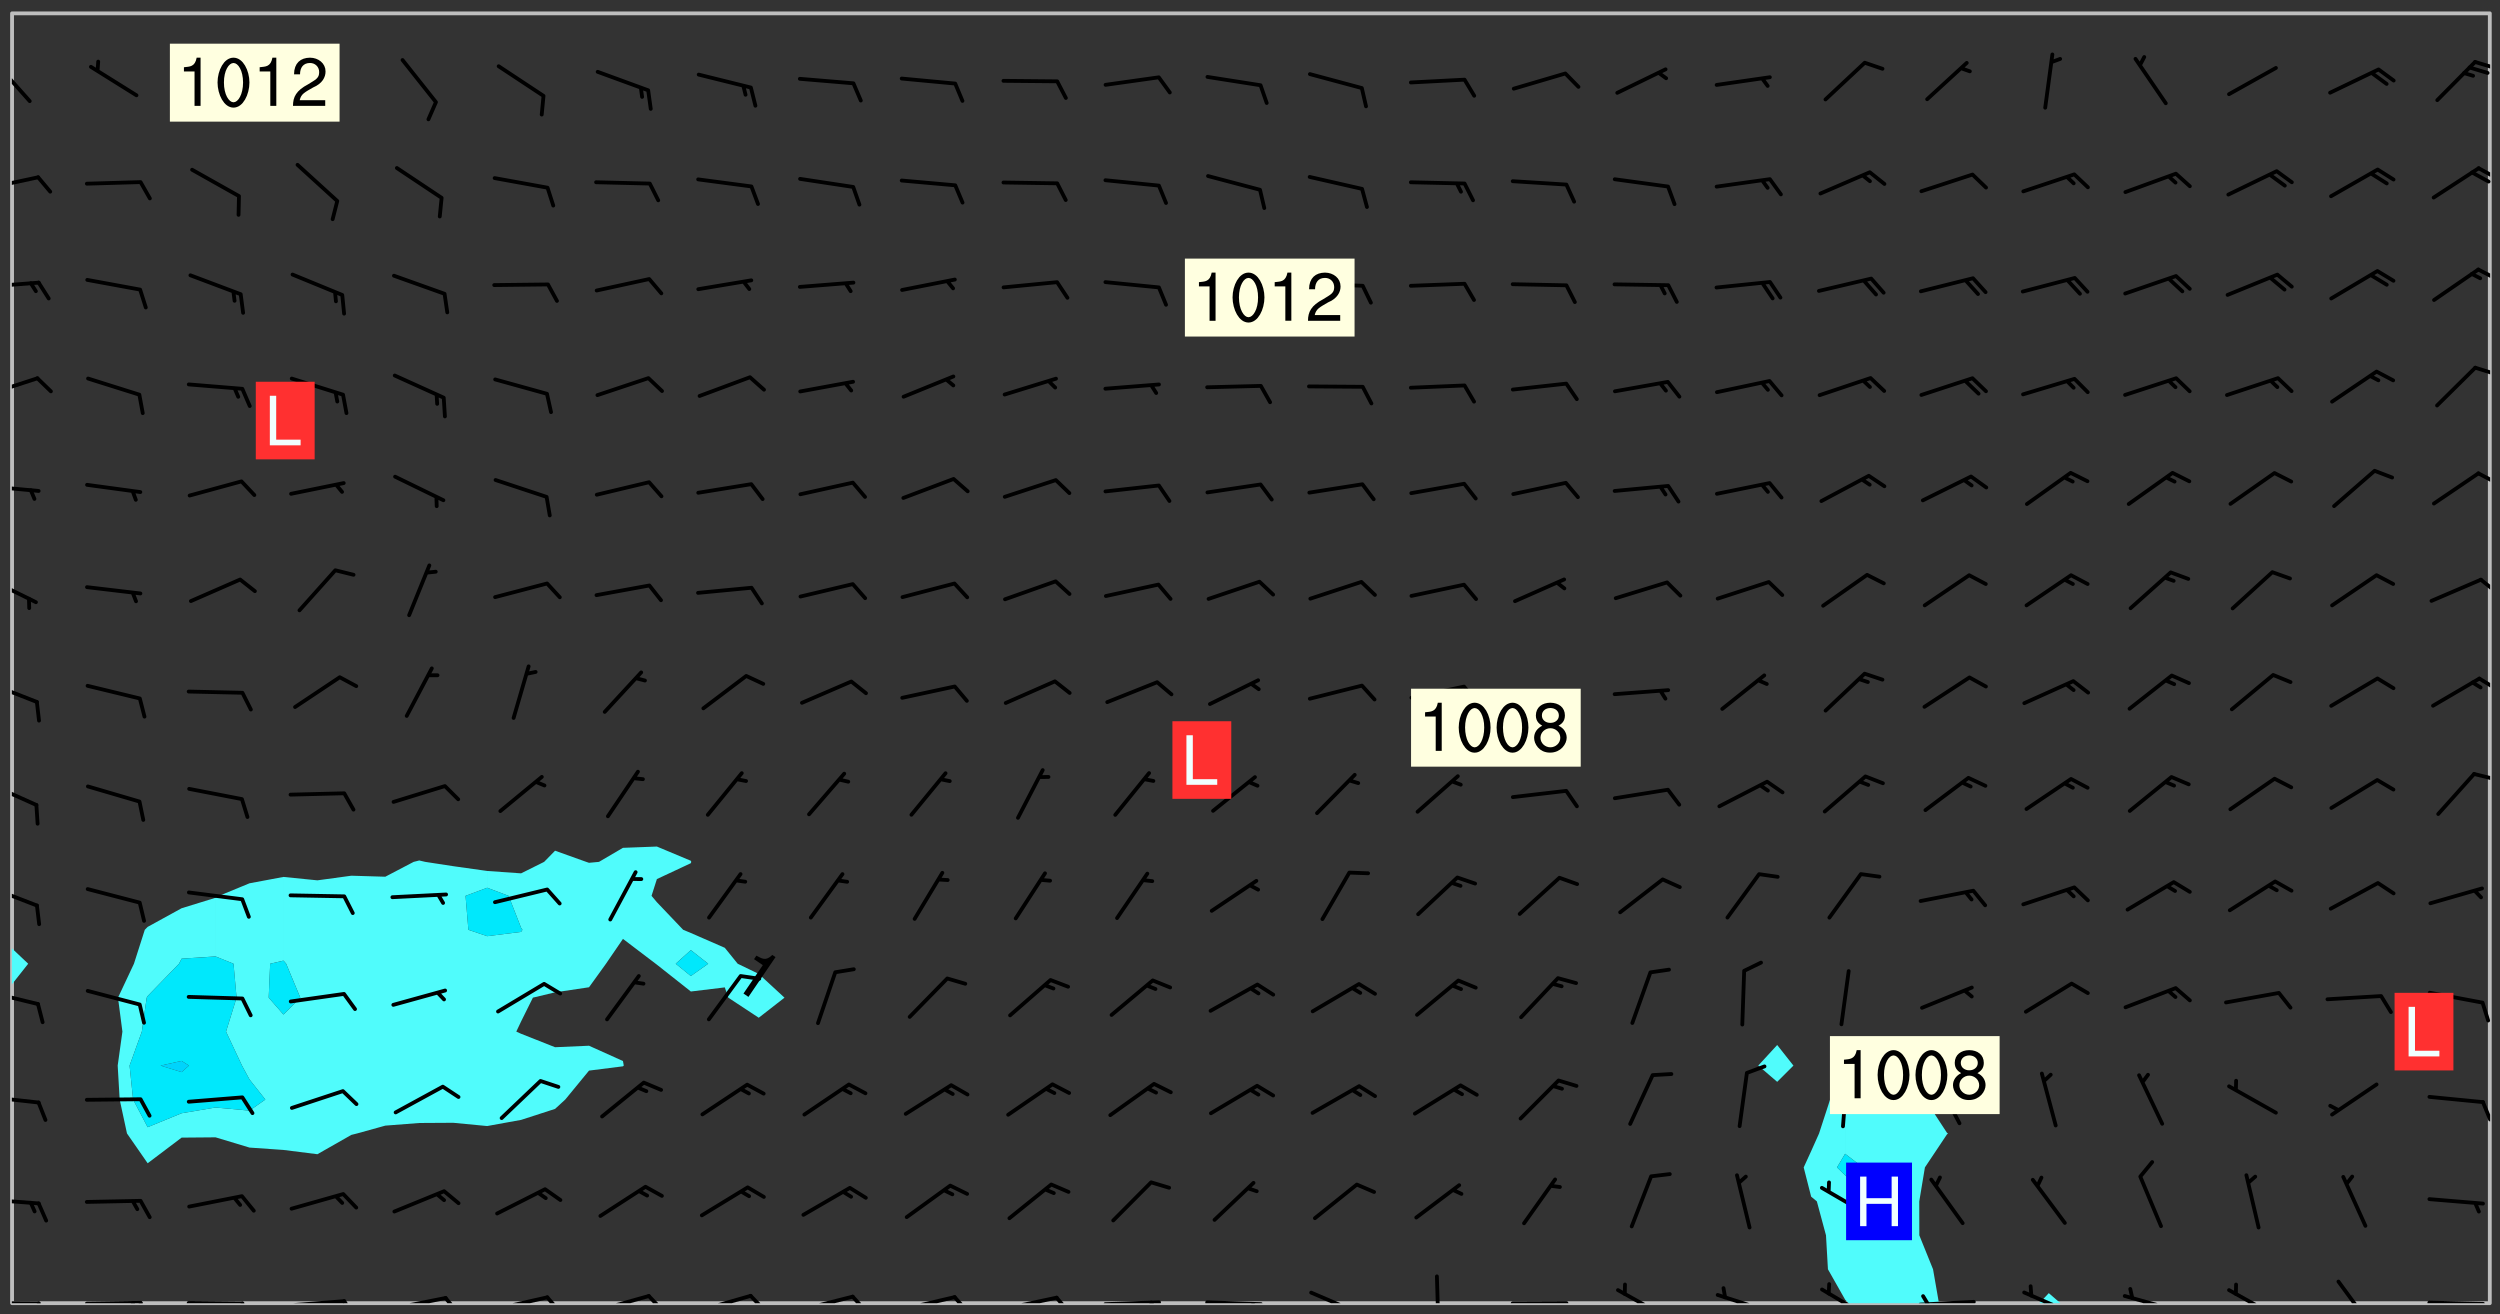 <svg xmlns="http://www.w3.org/2000/svg" role="img" xmlns:xlink="http://www.w3.org/1999/xlink" viewBox="142.45 309.95 326.84 171.84"><rect x="142.45" y="309.95" width="326.84" height="171.84" fill="#333333" stroke="none"/><defs><clipPath id="a"><path d="M144 438h1v42.328h-1zm0 0"/></clipPath><clipPath id="b"><path d="M144 311.672h1V434h-1zm0 0"/></clipPath><clipPath id="c"><path d="M144 311.672h324v168.656H144zm0 0"/></clipPath><clipPath id="d"><path d="M378 451h20v29.328h-20zm0 0"/></clipPath><clipPath id="e"><path d="M409 479h3v1.328h-3zm0 0"/></clipPath><clipPath id="f"><path d="M467 311.672h1v168.656h-1zm0 0"/></clipPath><clipPath id="g"><path d="M144 480h4v.328h-4zm0 0"/></clipPath><clipPath id="h"><path d="M147 480h2v.328h-2zm0 0"/></clipPath><clipPath id="i"><path d="M153 480h9v.328h-9zm0 0"/></clipPath><clipPath id="j"><path d="M160 480h3v.328h-3zm0 0"/></clipPath><clipPath id="k"><path d="M159 480h2v.328h-2zm0 0"/></clipPath><clipPath id="l"><path d="M166 480h9v.328h-9zm0 0"/></clipPath><clipPath id="m"><path d="M173 480h3v.328h-3zm0 0"/></clipPath><clipPath id="n"><path d="M180 479h8v1.328h-8zm0 0"/></clipPath><clipPath id="o"><path d="M187 479h3v1.328h-3zm0 0"/></clipPath><clipPath id="p"><path d="M193 479h8v1.328h-8zm0 0"/></clipPath><clipPath id="q"><path d="M200 479h3v1.328h-3zm0 0"/></clipPath><clipPath id="r"><path d="M206 479h9v1.328h-9zm0 0"/></clipPath><clipPath id="s"><path d="M213 479h3v1.328h-3zm0 0"/></clipPath><clipPath id="t"><path d="M220 479h8v1.328h-8zm0 0"/></clipPath><clipPath id="u"><path d="M227 479h3v1.328h-3zm0 0"/></clipPath><clipPath id="v"><path d="M233 479h8v1.328h-8zm0 0"/></clipPath><clipPath id="w"><path d="M240 479h3v1.328h-3zm0 0"/></clipPath><clipPath id="x"><path d="M246 479h9v1.328h-9zm0 0"/></clipPath><clipPath id="y"><path d="M253 479h3v1.328h-3zm0 0"/></clipPath><clipPath id="z"><path d="M260 479h8v1.328h-8zm0 0"/></clipPath><clipPath id="A"><path d="M267 479h3v1.328h-3zm0 0"/></clipPath><clipPath id="B"><path d="M273 479h8v1.328h-8zm0 0"/></clipPath><clipPath id="C"><path d="M280 479h3v1.328h-3zm0 0"/></clipPath><clipPath id="D"><path d="M286 479h9v1.328h-9zm0 0"/></clipPath><clipPath id="E"><path d="M292 479h2v1.328h-2zm0 0"/></clipPath><clipPath id="F"><path d="M300 479h8v1.328h-8zm0 0"/></clipPath><clipPath id="G"><path d="M306 480h2v.328h-2zm0 0"/></clipPath><clipPath id="H"><path d="M313 478h8v2.328h-8zm0 0"/></clipPath><clipPath id="I"><path d="M330 476h1v4.328h-1zm0 0"/></clipPath><clipPath id="J"><path d="M339 480h9v.328h-9zm0 0"/></clipPath><clipPath id="K"><path d="M353 478h8v2.328h-8zm0 0"/></clipPath><clipPath id="L"><path d="M366 478h8v2.328h-8zm0 0"/></clipPath><clipPath id="M"><path d="M380 478h7v2.328h-7zm0 0"/></clipPath><clipPath id="N"><path d="M393 479h8v1.328h-8zm0 0"/></clipPath><clipPath id="O"><path d="M393 479h2v1.328h-2zm0 0"/></clipPath><clipPath id="P"><path d="M406 478h8v2.328h-8zm0 0"/></clipPath><clipPath id="Q"><path d="M419 479h9v1.328h-9zm0 0"/></clipPath><clipPath id="R"><path d="M433 478h8v2.328h-8zm0 0"/></clipPath><clipPath id="S"><path d="M447 477h6v3.328h-6zm0 0"/></clipPath><clipPath id="T"><path d="M459 479h9v1.328h-9zm0 0"/></clipPath><clipPath id="U"><path d="M144 466h4v2h-4zm0 0"/></clipPath><clipPath id="V"><path d="M144 453h4v2h-4zm0 0"/></clipPath><clipPath id="W"><path d="M466 453h2v4h-2zm0 0"/></clipPath><clipPath id="X"><path d="M144 439h4v3h-4zm0 0"/></clipPath><clipPath id="Y"><path d="M144 425h4v4h-4zm0 0"/></clipPath><clipPath id="Z"><path d="M144 412h4v4h-4zm0 0"/></clipPath><clipPath id="aa"><path d="M465 410h3v2h-3zm0 0"/></clipPath><clipPath id="ab"><path d="M144 398h4v4h-4zm0 0"/></clipPath><clipPath id="ac"><path d="M466 398h2v3h-2zm0 0"/></clipPath><clipPath id="ad"><path d="M144 385h4v4h-4zm0 0"/></clipPath><clipPath id="ae"><path d="M466 385h2v3h-2zm0 0"/></clipPath><clipPath id="af"><path d="M144 373h4v2h-4zm0 0"/></clipPath><clipPath id="ag"><path d="M466 371h2v3h-2zm0 0"/></clipPath><clipPath id="ah"><path d="M144 359h4v3h-4zm0 0"/></clipPath><clipPath id="ai"><path d="M465 357h3v3h-3zm0 0"/></clipPath><clipPath id="aj"><path d="M144 346h4v2h-4zm0 0"/></clipPath><clipPath id="ak"><path d="M466 344h2v3h-2zm0 0"/></clipPath><clipPath id="al"><path d="M144 332h4v3h-4zm0 0"/></clipPath><clipPath id="am"><path d="M466 331h2v3h-2zm0 0"/></clipPath><clipPath id="an"><path d="M465 332h3v2h-3zm0 0"/></clipPath><clipPath id="ao"><path d="M144 317h3v7h-3zm0 0"/></clipPath><clipPath id="ap"><path d="M465 317h3v3h-3zm0 0"/></clipPath><g id="aq" clip-path="url(#clip1)"><path fill="#fff" fill-opacity="0" fill-rule="evenodd" d="M0 0h1000v1000H0zm0 0"/><path fill="#d3d3d3" fill-opacity="0" fill-rule="evenodd" d="M162.152 355.867l-.234.293.059.234.117.172.176.234.293.348.113.059.117-.172.059-.234.176-.176.465-.176h.699l.234.293.289.816.059.176.176.23.352.234.699.699.172.176.234.348.234.41.289.582.41.465.23.234.234.176.117.23.176.293.172 1.164v.234l.059.289.059.117.117.117.348.41.117.172.176.176.176.234.117.172.172.352.059.234.234.406.234-.059-.176.176-.059.93h-.582l-.234-.113-.348.113-.117.117-.059.293-.059.176-.117.172-.465.293-.059.234-.059.113v.645l.059.172v.41l.059.059v.406l.059.406.117.176.059.059.23.641-.059.293v.699l-.059.582v.234l-.059.23-.055.352v1.922l.055.117h.426l-.367.117-.023.352.891 1.168 1.742.539 1.34.359v.539l.09.809.535.715 1.52.27.891-.086.09 1.164.535.18 1.16-.18 2.055-.984 1.16-.363 1.879-.176 1.695-.18-.18.719-1.516.086-1.25.09-.805.27-1.074.809.27.719.535.898-.18.625-.266.809.266 1.078.625.898.805.18 1.25-.18-.266.723.098.504.055.293v.172l.059.293v.406l.176.117.352.117h.406l.293-.176.113-.117.059-.117.117-.23.059-.176.352-.465.23-.176.176-.059.176.059.059.176.117.988.055.469.059.172.117.234.176.059.816.059h.289l.117.234.059.406.059.352v1.105l.117.293.117.348.289.699.176.352.582.754.352.176.172.059.469.234.641.465.348.234.293.176.293.055.23.062.816.348.293.176.113.172.352.352.117.176.523.641v.289l.059.352v.348l.059.352.059.289.117.059.172.059h.176l.582.234.176.117.176.289.176.234.113.234.293.23.117.117v.41l.059.055.289.234.234.117.059.117.117.172.059.117.23.234.059.176.234.059.117.059-.117.113-.059.117v.117l-.117.293-.117.289v.582l.176.117.117.059.059.117.117.117.113.059.176.348.059.352.059.406v.176l-.059.176-.117.699v.172l.117.176.293.293h.406l.176.117.117.172.117.293v.234h-.527l-.23-.234h-.234l-.176.059-.059.699.059.348.117.176.176.41.117.23.289.469.176.055h.523l.234.059.758.641.059.293v.234l.059.059.23.348v.352l-.117.172v.293l.293.289.293.176.172.059.293.176.293.117.582.406.289.234.293.176.219.16.016.012.23.176.641.523.176.234.117.176.176.176.113.172v.641l.117.176.469.117.582.117.234.059.23.113.293.117.113.059.586.352.289.172.176.062.176.055.176.059.699.352.289.176.234.055.289.176.234.117.641.406.293.117.172.059.234.059.41.059.23.059.234.117.059.172-.41.176.469.059.059.293.113.234.176.055.234.059.176.059.406.117.641.234.117.172.059.234v.176l-.059.117-.059.406.234.234.117.059.348.117.641.23.176.117.289.117.176.176.234.465.582 1.105.176.176.348.176.176.117.352.117 1.047.523.234.059.465.113.293.059.465.176.758.582.234.234.348.465.176.176.289.234.816.699.293.176.289.289.293.176.293.289.695.641.176.176.293.234.289.234.469.289.641.582.348.234.234.293.348.348.352.465.934.992.348.406.117.176.234.059.113.117.645.176.23.113.234.059.293.176.23.117.934.699.406.406.234.176.406.176.234.117.816.348.348.234.234.117.293.289.23.117.758.352.352.172.23.059.293.117.234.059.871.176h.816l.469.23.172.059.875.699.465.117.293.059.176.059.23.059.469.059.348.059.352.059.406.059h.293l.172.059v.23l.176.176h.293l.348.059.352.059.699.117h.641l.465-.234.293-.176.172-.117.41-.172.289-.176.934-.465.469-.293.523-.293.465-.172.465-.176 1.051-.465.289-.117.41-.117.289-.117.527-.176 1.516-.699.582-.348.289-.059.293-.059.348-.117.875-.23.352-.117h.113l.234-.059.875-.234.234-.059h.812l.352-.059.816-.117.172-.059.352-.055.293-.059.23-.059.816-.176.176-.059h.348l.234-.059.465-.117.758-.172.234-.059h.348l.41-.117.289-.059 1.285-.059h.289l.41-.059.23-.059h.176l.875-.117h.406l.41-.117h.348l.352-.113.871-.059h1.75l1.047.289.41.117.289.117.352.117.289.117 1.051.172.289.059h.293l.293.059.172.059.41.059.172.059.117.059h.117l.117.059.352.059h.113l.41.066 1.922.395 1.926.395 1.52.449 1.695.719 2.145.805 1.605-.719 1.43-.805 1.16-1.078 1.25-.449 3.035-.719 1.875-.359 2.145-1.348 2.234-1.254 2.5-1.258 1.695-.449 1.785-.18 1.16-.27.625.539 1.34-.27.715-.988.984-1.344.445-.18.805-.359 1.875-.539 1.785-.449 1.25-.27 1.16-.09 1.699-.09 1.961-.27 1.25-.09h.539l.625-.09h.891l2.145-.18 2.41-.18 2.59-.09 1.695.18 1.609.09 1.43.359 1.16.719 1.875.988 1.16 1.527.266.715.629.09.355.898.535.539.535 1.527 1.074.359h.535l-.805.535.09 1.707.715 2.695.891.805.895.988.715 1.258 1.785.539 1.52-.18.355 1.344 1.609-.805.98-.539.27.27.316-.215.219-.145.801.449.449-.359h.355l.535-.27.539-.719.535-.27.625-.988 1.16.449.84.371 1.395.617 1.695-.18h1.605l1.785.09.18-1.707.535-1.344.805.27.492.848.402.406-.09.539v.359l.715.449.711-.27h1.43l.359.988.445 1.258.715 1.344 1.25.629 1.695.629.715-.18.18-.539.98-.09.449.359.086 1.258-.266.629-.535.18v.539l.715.984.266.539.984.988.801 1.078-.266.359-.09.898-.625 2.332-.355 2.066-.09 1.793-.18.719-.09.539v1.438l-.98 1.883-.359 1.707-.535.898-.805 1.168-.266.539 2.055 1.254.086.359-.355.539-.09-.18v.809l.09 1.438-.445.715-1.074.094-.266.715.535.898.805.719 1.16.809 1.34.27.445.359-.355.449-1.789-.09-1.25-.449-.715-.719-.625-.09-.176 3.59-.188 1.309h89.359V311.703h-55.27v49.082l.762.125 3.289.543 2.023 2.836v2.754l2.352.332 2.348.332h4.051l-1.379 4.16-2.023.707-2.023.703-.543.344-2.594 1.617-.188.117-2.023-2.078-.73-2.742-2.672-2.078-1.375-3.5-.066-.082-1.957-2.672 2.75-1.418v-49.082H294.422v91.414l.117.031.133.012.074.074.105.047.09.059.086.059.09.059.297.297.059.09.031.117.027.117.016.137-.031.117-.059.09-.059.086-.043.105-.047.102-.027.121v.145l.176.27.148.148.074.086.074.074.043.105.062.09.059.086.043.105.059.09.047.102.043.105.059.086.117.18.074.074.062.086.059.09.043.105.059.09.059.086.062.09.059.09.043.102.117.18.074.074.059.086.074.074.09.059.105.047h.148l.133-.016.133.016.102-.047.074-.074.047-.102-.016-.133v-.148l-.047-.105-.027-.117-.047-.102-.027-.121-.043-.102-.062-.09-.043-.102-.043-.105-.031-.117-.016-.133-.012-.137.086-.059.059-.086.121-.031.043.105.016.133v.117l.059.102.059.09.09.059.148.148.059.09.043.105-.012.102.086.059.105.047.086.059.09.059.074.074-.117.027-.105.047-.086.059-.074.074-.059.09-.062.086-.027.121-.047.102-.043.105-.031.117-.012.133-.016.133v.148l.027.117.047.105.043.102.059.09.074.074.09.059.074.074.09.059.059.09.043.105.047.102.117.031.133.016h.148l.117-.031.105.043.043.105.047.102.027.121L299.5 410l.027.117.031.121.027.117.105.043.102.047.133-.016.148.148.062.086.074.074.07.074.09.062.105.043.102.043.117.031.137.016.117-.031.074-.074.027-.117-.012-.133-.031-.121-.027-.117.043-.105h.117l.09.062.117.027h.148l.133.016h.148l.133.016.133-.016h.148l.133-.016.133-.012.137.012.117-.027.133-.016.191-.059-.059.176-.016.133-.027.121-.016.133-.059.086-.133.016-.105.047-.105.043-.117.031-.117.027-.266.031h-.148l-.133.016-.074.074.059.086.148.148.117.18.074.07.09.062.09.059.086.059.09.059.102.043.105.062.105.043.086.059.105.047.102.043.18.117.059.09-.043.102-.047.105.016.133.223.223.059.09.043.102.031.121.043.102.016.133.031.117.012.137.031.117.148.148.102.043.105.043.117.031.133.016.137.016h.117l.117-.031.09-.059.043-.105.047-.102.043-.105.031-.117.012-.133v-.148l-.012-.133-.016-.133-.031-.117-.043-.105-.047-.105-.043-.102-.043-.105-.016-.133.016-.133.027-.117.031-.117.027-.121.047-.102.09-.059.086-.062.074-.074.09-.059.223-.223.059-.086.074-.074.117-.18.059-.086v-.148l-.074-.074-.102-.047-.105-.043-.102-.043-.059-.09-.047-.105-.027-.117.09-.059.117-.031.102-.043.18-.117.148-.148.012-.133-.012-.105-.09-.059-.133.016h-.148l-.133.016-.133-.016-.121-.031-.086-.059-.074-.074-.059-.09-.062-.086-.117-.18-.059-.086.031-.121.086-.059.121-.031.059-.086v-.121l-.031-.117-.059-.09-.059-.086-.047-.105-.027-.117-.016-.133.059-.09.074-.074.09-.059.117-.18.074-.074.059-.086.148-.148.121-.031.133-.016.133.016.074.074.043.105.016.133-.031.117-.117.031-.133.012-.148.148-.043.105-.047.102-.027.121-.031.117v.148l.031.117.043.105.059.09.074.07.074.074.117.031.121.027.117-.027.133-.016h.117l.09.059.074.074.047.105.059.086.102.047.133.016.105.043.086.059-.012.105-.074.074-.18.117-.059.09-.09.059-.07.074-.074.074-.062.09-.027.117-.016.133.016.133-.016.133v.148l.016.133.027.117.031.121.074.074.09.059.086.059.09.059.117.031v.086l-.102.047-.09.059-.266.031-.117.027h-.148l-.105.043-.102.047-.059.09-.062.234-.012.133-.031.121-.016.133v.293l-.012.133.012.137.016.133.133.016.133.012.121.031.086.059.074.074.047.105.043.102.016.133v.445l-.016.133v.445l.031.266.027.117.016.133.031.117.086.211.031.266v.148l-.031.117-.027.117-.031.121-.027.117-.031.117-.031.121-.012.133-.016.133.09.059.117-.031.102.016.047.105-.031.266v.441l-.043.105-.047.105-.043.102-.043.105-.059.086-.031.121-.043.117-.031.117-.016.133.016.133.059.09.105.047.086.059.059.086-.012.137-.031.117-.043.102v.445l-.016.133v.148l-.031.117-.043.105-.027.117-.047.105-.043.102-.031.121-.027.117-.031.133-.031.117-.027.117-.043.105-.031.117-.031.121-.012.133-.016.133v.297l.027.117v.148l.047.398.027.117.059.09.121.031h.148l.133-.016.059.09v.117l-.059.09-.09.059-.102.043-.105.047-.09.059-.086.059-.137.016-.117-.031-.133-.016-.102.047-.062.086-.012.137-.016.133-.031.117-.027.117-.016.133-.031.121v.297l.016.133.031.117v.148l.012.133v.148l-.027.117-.047.102-.027.121-.031.117-.059.09-.074.074-.102.043-.105.047-.117.027-.121.031-.102-.047.059-.086.105-.047.027-.117.031-.117.027-.121.031-.117v-.148l.016-.133-.031-.117-.043-.105-.105.016-.074.074-.102.043-.09.062-.074.074-.043.102-.016.133-.031.117L304.25 426l-.031.117-.027.117-.031.121-.027.117-.031.117-.043.105-.09.059h-.09l-.117-.031-.031-.086.016-.137-.031-.117v-.148l-.012-.133v-.148l-.062-.234-.027-.121-.043-.102-.047-.105-.059-.086-.059-.09-.043-.105-.062-.086-.148-.148-.07-.074-.105-.047-.105-.043-.102-.043-.297-.297-.09-.074-.086-.059-.105-.043-.09-.062-.086-.059-.105-.043-.09-.059-.086-.062-.074-.07-.105-.047-.086-.059-.105-.043-.09-.062-.102-.043-.105-.043-.086-.059-.105-.047-.105-.043-.102-.047-.09-.059-.102-.043-.105-.043-.09-.062-.117-.027-.133-.016-.133.016H299.75l-.133.016-.117-.031-.09-.059-.074-.074-.09-.059-.102-.047h-.148l-.121-.027-.102-.043-.074-.074-.117-.18-.09-.059-.102-.043-.09-.062-.105-.043-.09-.059-.086-.059-.105-.047-.059-.086-.059-.09-.043-.105-.047-.102-.074-.074-.086-.059-.074-.074-.09-.059-.223-.223-.043-.105-.031-.266.105-.043h.145l.105.043.074.074.09.059.086.059.105.047.09.059.148.148.07.074.148.148.062.086.074.074.086.059.074.074.09.062.09.059.086.059.27.176.102.047.105.043.102.043.047-.074.059-.086.074-.074.07-.074.105.043.074.074.059.09.043.102.047.105.043.105.121.027.117-.027.074-.09.043-.105.059-.09.074-.074.105-.043.117-.027.133.012.09.059.148.148.059.09.043.105.047.102.043.105.043.102.105.047.105.043.133.016.086-.059.059-.09.074-.074.105-.043.117.027.105.047.102.043.105.043.102.047.18.117v.117l-.016.133.016.133.016.137.059.086.102.047.121.027.117.031h.148l.117-.031.059-.09.18-.117.059-.09.074-.074.059-.086.117-.18.18-.117.117.031.09.059.043.074-.016.133v.117l.09.059h.148l.133-.016.133-.012.266-.031.105-.043.117-.031.121-.027.074-.074.07-.074.062-.09-.016-.105-.047-.102-.102-.043-.105-.016-.117.027-.266.031h-.148l-.074-.074-.09-.059-.117-.031-.117-.027-.133-.016h-.148l-.133.016h-.297l-.105-.047-.148-.148-.043-.102-.059-.09.223-.223.086-.059.105-.043.117-.031.133-.016.133.016.137.016.102.043.133-.012.09-.062.102-.043.062-.09-.047-.102-.09-.059-.117-.031-.102-.043-.059-.09-.062-.09v-.117l.016-.133.105-.047.074-.07v-.121l-.09-.059-.031-.117.09-.059.074-.074.043-.105.059-.09.047-.102.016-.133v-.148l-.047-.105-.043-.102-.09-.059-.133-.016-.102-.043-.137-.016-.117-.031h-.445l-.133-.016-.133-.012-.133-.016-.117-.031h-.148l-.133-.016-.133-.012-.266-.031-.121-.043-.086-.059-.074-.074v-.148l.012-.133.105-.047.102-.043.133-.016h.152l.133-.016h.293l.121.031.102.043.09.059.234.062.121-.047.09-.059.102-.043.133-.016.105.043.102.047.133.012.121-.027h.145l.121-.031.117-.027.105-.047.074-.074.086-.059.148-.148.059-.086.047-.105.027-.117.016-.105-.102-.043-.09-.059-.117-.031-.105-.043-.09-.062-.074-.086-.074-.074-.102-.043-.105-.047-.102-.043-.059-.09-.047-.102-.086-.211-.062-.086-.059-.09-.074-.074-.086-.059h-.27l-.117.031-.09.059-.102.043-.133.016-.105-.016-.027-.117-.062-.09-.117-.031-.102-.043-.148-.148-.031-.117-.016-.105.074-.074.18-.117.117-.027.117-.031.137.016.102.043.105.043.102.047.105.043.117.031.133.016.117.027.133.016.105-.016.09-.059-.074-.074-.105-.043-.074-.074-.074-.09-.148-.148-.086-.059-.09-.059-.074-.074-.09-.059-.102-.047-.121-.027-.102-.047-.105-.043-.117-.031-.102-.043-.121-.031h-.148l-.117.031-.105.043-.086.062-.18.117-.086.059-.09.059-.105.047-.086.059-.105.043-.102.043-.105.047-.074.074-.059.09-.059.086-.047.105-.059.086-.074.074-.133-.012-.117-.031h-.117l-.074.074-.09.059-.074.074-.09.059-.086.059-.105.047-.102.043-.137.016-.102-.043-.148-.148-.105-.047h-.086l-.105.047-.102.043-.121.031-.117-.031-.074-.074v-.117l.031-.121.074-.07.059-.09.074-.074.117-.031.105-.043h.293l.133-.016.137-.016.102-.043.09-.059.102-.047.09-.059.133-.012.09.059.133.012.09-.059.086-.059.105-.043.09-.059.086-.062.09-.059.148-.148.059-.086.059-.09.105-.043.133-.016.117.027.121.031.059-.059.059-.09.031-.266.027-.117.105.012.133.016.102-.043.09-.059.059-.09.074-.074.059-.09.047-.102.012-.133-.012-.133-.047-.105-.148-.148-.059-.09-.059-.086-.043-.105v-.445l.016-.133v-.148l.012-.133-.059-.059-.09.059-.102-.043-.18-.117-.086-.059-.062-.09-.059-.09-.074-.074-.086-.059-.121.031-.102.012-.105.047-.086.059-.105.043-.148.148-.09.059-.086.059-.09.062-.105.043-.133.016v-.121l.105-.043.117-.031.074-.07.043-.105v-.148l-.027-.117-.148-.148-.133-.016h-.148l-.117.031-.105.043-.102.043-.09.062-.117.027-.074-.074.012-.133-.043-.102-.043-.105-.09-.059-.117.027-.121.031-.117.031-.102.043-.121.031-.102.043-.105.043-.09.059-.102.016v-.117l.016-.133-.059-.09-.074.043-.148.148-.059.09-.074.074-.047.105-.043.102-.074.074-.059.09-.074.074-.059.086-.074.074-.09.062-.074.07-.074.074-.102.016-.133.016-.105-.043v-.121l.148-.148.043-.102.059-.09.047-.102.043-.105.059-.09.031-.117.043-.102.031-.121.027-.117.047-.105.043-.102.043-.105.074-.07.09-.062.09-.059.102-.043h.297l.266-.031.105-.043-.074-.074-.117-.031-.105-.043-.09-.059-.102-.047-.09-.059-.102-.043-.105-.043-.09-.062-.086-.059-.105-.043-.102-.043-.121-.031-.117-.031-.102-.043L297.5 410.25l-.102-.043-.09-.059-.043-.105-.016-.133.102-.043.133-.016.137.016.133-.016.102-.043.059-.09.016-.105-.09-.059-.074-.074-.102-.043-.09-.059-.148-.148-.043-.105-.016-.133v-.293l-.059-.09-.09-.059-.074-.074-.043-.105-.031-.117-.059-.09-.074-.074-.117-.027-.074-.074-.09-.059-.09-.062-.086-.059-.074-.074-.059-.086-.047-.105-.086-.059-.148-.148-.195-.059-.133.016-.102.043-.074.074-.047.102-.043.105-.059.09-.059.086-.297.297-.09.059h-.086l-.062-.086-.043-.105.031-.117.059-.09.027-.117-.012-.133-.09-.062-.105.047-.117.027-.117.031-.27.176-.102.047-.117.027-.105.047-.09.059-.102.043-.059-.086-.047-.105.016-.133.047-.105.07-.074.074-.07.059-.09v-.148l-.043-.105h-.238l-.102.047-.031.117-.027.117-.031.121-.074.043-.133.016-.074-.047-.043-.102-.043-.105-.047-.102-.043-.105-.121.031-.102.043-.133.016-.117.031-.105.043-.09.059-.102.047-.121.027-.133.016-.102-.043-.059-.09-.047-.105-.043-.102-.043-.105v-.117l.059-.09.086-.059.18-.117.102-.047.105-.043.105-.059.102-.043.09-.062.102-.043.105-.059.102-.047.09-.059.105-.043.102-.043.09-.062.102-.043.137-.016.117.031.102.043.121.031.102.043.105.047.102.043.105.043.102.047.105.043.102.043.105.047.086.059.105.043.117.031.105.043.102.047.09.059.105.043.102.043.105.047.117.027.102.047.121.027h.148l.086-.059.016-.102.059-.09-.027-.117-.074-.074-.117-.18-.074-.074-.09-.074-.18-.117-.086-.059-.105-.043-.102-.047-.27-.176-.059-.09-.074-.074-.059-.09-.043-.102-.031-.117-.016-.137v-.562l-.012-.133-.016-.133-.031-.117-.016-.133-.012-.133-.031-.121-.223-.223-.059-.086-.016-.105.031-.117.133-.016v-91.414H172.992v1.453l-.059.234-.352 1.051-.172.523-.117.348-.176.41-.117.172-.234.293-.23.059h-.352l-.117.059-.23.406v.293l.117.176.23.23.117.234.641.758.293.465.176.234.23.352.234.348.641.816.176.465.172.41.117.695.176.469.117 1.398.059.465v.875l.117 1.047v4.781l-.059.465-.352 1.281-.176.523-.113.41-.352.93L172.934 336l-.234.582-.117.176-.172.348-.176.406-.352.816-.059.293-.113.293-.117.289-.059.176-.117.875-.059.406-.059.117-.059.176-.059.172-.23.527-.117.172v.234l-.117.234-.059.172-.176.586v.289l-.059.176v.293l-.059.113-.059.527v.172l-.055.234v2.621l-.176.816-.117.176-.176.234-.117.172-.113.234-.586.934-.23.289-.293.465-.176.234-.289.352-.352.699-.113.23-.176.41-.176.23-.406.527-.816.699-.293.172-.289.234-.176.117-.176.176-.523.406-.527.176-.172.176-.234.055-.641.176h-.758m12.211 31.023l-1.074.449.359.895 1.25-.715.445-.539-.98-.09"/><path fill="#d3d3d3" fill-opacity="0" fill-rule="evenodd" d="M201.508 416.598h-.895l.449.629.98.359.805-.09.445-.988-.176.09-.715-.355-.895.355m154.621 59.07l-.059-.523v-.293l.113-.293.059-.23.469-.469h.113l.117-.113.117-.059h.176l.234-.059h.348l.234.059.117.059.23.172.059.176.117.582v.293l-.117.176-.172.289-.176.176-.527.523-.23.234-.117.059h-.176l-.117-.059-.406-.293-.176-.117-.117-.059-.059-.113-.055-.117m6.641-10.957l-.059-.172v-1.109l.059-.172.176-.059.172-.059h.176l.234-.059.117.059.059.699-.059.172-.117.176-.117.059-.234.523-.113.059h-.234l-.059-.117m9.613-14.391l-.117-.176v-.699l.293-.875.117-.172.176-.352.113-.23.117-.293.352-.758.117-.23.172-.234h.176l.117-.059h.641l.117.059.234.234.172.113.352.293.117.117.113.176v.113l.117.059.117.117v.699l-.059.176v.23l-.059.176-.348 1.051-.117.23-.117.234-.117.059-.23.234-.641.289h-.875l-.41-.117-.641-.465"/><path fill="none" stroke="#bebebe" stroke-linecap="round" stroke-linejoin="round" stroke-miterlimit="10" stroke-width=".5" d="M467.957 311.695H144.027v168.625h323.93v-168.625"/><g clip-path="url(#a)"><path fill="#fff" fill-opacity="0" fill-rule="evenodd" d="M144 475.891v4.438h.004H144v-41.684 37.246"/></g><g clip-path="url(#b)"><path fill="#fff" fill-opacity="0" fill-rule="evenodd" d="M144 431.508v2.418-122.254h.004H144V431.508"/></g><path fill="#50fcfc" fill-rule="evenodd" d="M144 433.926v4.719h.004v-4.715l-.004-.004"/><g clip-path="url(#c)"><path fill="#fff" fill-opacity="0" fill-rule="evenodd" d="M144.004 480.328v-41.684l2.133-2.699-2.133-2.016V311.672h84.324V420.625l-4.438.168-3.133 1.836-1.305.121-.359-.121-4.078-1.461-1.43 1.461-3.012 1.5-4.438-.312-4.438-.625-3.656-.562-.781-.184-.734.184-3.707 1.941-4.438-.133-4.438.605-4.438-.445-4.441.832-3.977 1.641-.461.254-4.438 1.367-4.438 2.438-.375.379-1.418 4.438-2.086 4.438.578 4.438-.617 4.441.258 4.438.957 4.438 2.703 3.898 4.438-3.352 4.438-.039 4.438 1.34 4.441.309 4.438.559 4.438-2.527.75-.188 3.688-1.023 4.441-.344 4.438-.027 4.438.426 4.438-.805 4.441-1.438 1.336-1.227 3.102-3.777 4.438-.562.105-.098-.105-.594-4.438-2-4.438.195-4.441-1.758-.629-.285.629-1.328 1.543-3.109 2.898-.695 4.438-.664 2.219-3.078 2.219-3.246 4.273 3.246.164.125 4.438 3.508 4.441-.539.453 1.344 3.984 2.625 3.367-2.625-3.367-3.105-2.754-1.332-1.684-2.082-4.441-1.938-1.004-.418-3.434-3.605-.699-.832.699-2.191 4.438-2.078.055-.172-.055-.145-4.438-1.859V311.672h146.465v134.895l-2.477 2.695 2.477 2.125 2.125-2.125-2.125-2.695V311.672h93.203v168.656h-56.168l-1.527-1.32-1.242 1.32h-13.117l-.773-4.438-1.793-4.438-.008-4.438.738-4.441 2.879-4.312.137-.125-.137-.094-2.84-4.344-1.598-2.164-4.438 1.156-4.438-1.66-1.961 2.668-1.445 4.438-1.031 2.305-.977 2.133.977 3.824.742.617 1.195 4.438.254 4.438 2.246 3.965.449.473H144.004"/></g><path fill="#50fcfc" fill-rule="evenodd" d="M146.137 435.945l-2.133 2.699v-4.715l2.133 2.016m11.957 17.754l-.258-4.438.617-4.441-.578-4.438 2.086-4.438 1.418-4.438.375-.379 4.438-2.438 4.438-1.367v7.668l-4.438.293-.34.66-4.098 4.223-.125.215-.637 4.438-1.602 4.441.461 4.438 1.902 3.617 4.438-1.824 4.438-.75 4.438.41 2.074-1.453-2.074-2.625-.98-1.812L172 444.82l1.379-4.438-.402-4.438-2.348-.953v-7.668l.461-.254 3.977-1.641 4.441-.832v10.941l-1.738.406-.191 4.438 1.93 2.207 2.203-2.207-1.852-4.438-.352-.406v-10.941l4.438.445 4.438-.605 4.438.133 3.707-1.941.734-.184.781.184 3.656.562 4.438.625v2.195l-2.824 1.059.371 4.438 2.453.836 4.438-.562.176-.273-.176-.262-1.633-4.176-2.805-1.059v-2.195l4.438.312 3.012-1.5 1.43-1.461 4.078 1.461.359.121 1.305-.121 3.133-1.836 4.438-.168 4.438 1.859.055.145-.055.172-4.438 2.078-.699 2.191.699.832 3.434 3.605 1.004.418v2.238l-1.977 1.781 1.977 1.609 2.273-1.609-2.273-1.781v-2.238l4.441 1.938 1.684 2.082 2.754 1.332 3.367 3.105-3.367 2.625-3.984-2.625-.453-1.344-4.441.539-4.438-3.508-.164-.125-4.273-3.246-2.219 3.246-2.219 3.078-4.438.664-2.898.695-1.543 3.109-.629 1.328.629.285 4.441 1.758 4.438-.195 4.438 2 .105.594-.105.098-4.438.562-3.102 3.777-1.336 1.227-4.441 1.438-4.438.805-4.438-.426-4.438.027-4.441.344-3.688 1.023-.75.188-4.438 2.527-4.438-.559-4.441-.309-4.438-1.34-4.438.039-4.438 3.352-2.703-3.898-.957-4.438"/><path fill="#00e8fc" fill-rule="evenodd" d="M159.852 453.699l-.461-4.438 1.602-4.441.637-4.438.125-.215 4.098-4.223.34-.66v13.363l-2.75.613 2.75.855.961-.855-.961-.613v-13.363l4.438-.293 2.348.953.402 4.438L172 444.82l2.086 4.441.98 1.812 2.074 2.625-2.074 1.453-4.438-.41-4.438.75-4.438 1.824-1.902-3.617"/><path fill="#00d4fc" fill-rule="evenodd" d="M166.191 450.117l-2.75-.855 2.75-.613.961.613-.961.855"/><path fill="#00e8fc" fill-rule="evenodd" d="M179.508 442.59l-1.93-2.207.191-4.438 1.738-.406.352.406 1.852 4.438-2.203 2.207m24.176-11.082l-.371-4.438 2.824-1.059 2.805 1.059 1.633 4.176.176.262-.176.273-4.438.562-2.453-.836m29.082 6.047l-1.977-1.609 1.977-1.781 2.273 1.781-2.273 1.609"/><path fill="#50fcfc" fill-rule="evenodd" d="M374.793 451.387l-2.477-2.125 2.477-2.695 2.125 2.695-2.125 2.125"/><g clip-path="url(#d)"><path fill="#50fcfc" fill-rule="evenodd" d="M379.234 466.398l-.977-3.824.977-2.133 1.031-2.305 1.445-4.438 1.961-2.668v9.762l-1.059 1.781 1.059 1.027 4.281 3.414.156.281.148-.281-.148-.531-2.102-3.91-2.336-1.781v-9.762l4.438 1.66 4.438-1.156 1.598 2.164 2.84 4.344.137.094-.137.125-2.879 4.312-.738 4.441.008 4.438 1.793 4.438.773 4.438h-11.82l-.449-.473-2.246-3.965-.254-4.438-1.195-4.438-.742-.617"/></g><path fill="#00e8fc" fill-rule="evenodd" d="M383.672 463.602l-1.059-1.027 1.059-1.781 2.336 1.781 2.102 3.91.148.531-.148.281-.156-.281-4.281-3.414"/><g clip-path="url(#e)"><path fill="#50fcfc" fill-rule="evenodd" d="M409.059 480.328l1.242-1.32 1.527 1.32h-2.77"/></g><g clip-path="url(#f)"><path fill="#fff" fill-opacity="0" fill-rule="evenodd" d="M467.996 480.328H468V311.672h-.004H468v168.656h-.004"/></g><path fill="#fff" fill-opacity="0" fill-rule="evenodd" d="M235.953 439.539l4.828 3.289 5.605-8.23-4.824-3.289-5.609 8.23"/><path fill-rule="evenodd" d="M243.422 434.793l.418.285-3.543 5.203-.648-.441 2.527-3.711-1.148-.781.312-.461.5.262.238.098.238.055h.25l.262-.078.281-.164.312-.266"/><g clip-path="url(#g)"><path fill="none" stroke="#000" stroke-linecap="round" stroke-linejoin="round" stroke-miterlimit="10" stroke-width=".5" d="M147.512 480.352l-7.023-.047"/></g><g clip-path="url(#h)"><path fill="none" stroke="#000" stroke-linecap="round" stroke-linejoin="round" stroke-miterlimit="10" stroke-width=".5" d="M147.512 480.352l1.141 2.172"/></g><g clip-path="url(#i)"><path fill="none" stroke="#000" stroke-linecap="round" stroke-linejoin="round" stroke-miterlimit="10" stroke-width=".5" d="M160.828 480.277l-7.027.102"/></g><g clip-path="url(#j)"><path fill="none" stroke="#000" stroke-linecap="round" stroke-linejoin="round" stroke-miterlimit="10" stroke-width=".5" d="M160.828 480.277l1.184 2.148"/></g><g clip-path="url(#k)"><path fill="none" stroke="#000" stroke-linecap="round" stroke-linejoin="round" stroke-miterlimit="10" stroke-width=".5" d="M159.805 480.293l.594 1.074"/></g><g clip-path="url(#l)"><path fill="none" stroke="#000" stroke-linecap="round" stroke-linejoin="round" stroke-miterlimit="10" stroke-width=".5" d="M174.145 480.363l-7.027-.07"/></g><g clip-path="url(#m)"><path fill="none" stroke="#000" stroke-linecap="round" stroke-linejoin="round" stroke-miterlimit="10" stroke-width=".5" d="M174.145 480.363l1.129 2.18"/></g><g clip-path="url(#n)"><path fill="none" stroke="#000" stroke-linecap="round" stroke-linejoin="round" stroke-miterlimit="10" stroke-width=".5" d="M187.449 480.059l-7.008.543"/></g><g clip-path="url(#o)"><path fill="none" stroke="#000" stroke-linecap="round" stroke-linejoin="round" stroke-miterlimit="10" stroke-width=".5" d="M187.449 480.059l1.316 2.07"/></g><g clip-path="url(#p)"><path fill="none" stroke="#000" stroke-linecap="round" stroke-linejoin="round" stroke-miterlimit="10" stroke-width=".5" d="M200.707 479.645l-6.895 1.367"/></g><g clip-path="url(#q)"><path fill="none" stroke="#000" stroke-linecap="round" stroke-linejoin="round" stroke-miterlimit="10" stroke-width=".5" d="M200.707 479.645l1.551 1.898"/></g><g clip-path="url(#r)"><path fill="none" stroke="#000" stroke-linecap="round" stroke-linejoin="round" stroke-miterlimit="10" stroke-width=".5" d="M214.004 479.559l-6.855 1.543"/></g><g clip-path="url(#s)"><path fill="none" stroke="#000" stroke-linecap="round" stroke-linejoin="round" stroke-miterlimit="10" stroke-width=".5" d="M214.004 479.559l1.598 1.859"/></g><g clip-path="url(#t)"><path fill="none" stroke="#000" stroke-linecap="round" stroke-linejoin="round" stroke-miterlimit="10" stroke-width=".5" d="M227.273 479.387l-6.766 1.887"/></g><g clip-path="url(#u)"><path fill="none" stroke="#000" stroke-linecap="round" stroke-linejoin="round" stroke-miterlimit="10" stroke-width=".5" d="M227.273 479.387l1.691 1.777"/></g><g clip-path="url(#v)"><path fill="none" stroke="#000" stroke-linecap="round" stroke-linejoin="round" stroke-miterlimit="10" stroke-width=".5" d="M240.586 479.363l-6.758 1.93"/></g><g clip-path="url(#w)"><path fill="none" stroke="#000" stroke-linecap="round" stroke-linejoin="round" stroke-miterlimit="10" stroke-width=".5" d="M240.586 479.363l1.699 1.77"/></g><g clip-path="url(#x)"><path fill="none" stroke="#000" stroke-linecap="round" stroke-linejoin="round" stroke-miterlimit="10" stroke-width=".5" d="M253.926 479.469l-6.812 1.723"/></g><g clip-path="url(#y)"><path fill="none" stroke="#000" stroke-linecap="round" stroke-linejoin="round" stroke-miterlimit="10" stroke-width=".5" d="M253.926 479.469l1.648 1.816"/></g><g clip-path="url(#z)"><path fill="none" stroke="#000" stroke-linecap="round" stroke-linejoin="round" stroke-miterlimit="10" stroke-width=".5" d="M267.258 479.531l-6.844 1.594"/></g><g clip-path="url(#A)"><path fill="none" stroke="#000" stroke-linecap="round" stroke-linejoin="round" stroke-miterlimit="10" stroke-width=".5" d="M267.258 479.531l1.613 1.848"/></g><g clip-path="url(#B)"><path fill="none" stroke="#000" stroke-linecap="round" stroke-linejoin="round" stroke-miterlimit="10" stroke-width=".5" d="M280.59 479.602l-6.875 1.457"/></g><g clip-path="url(#C)"><path fill="none" stroke="#000" stroke-linecap="round" stroke-linejoin="round" stroke-miterlimit="10" stroke-width=".5" d="M280.59 479.602l1.574 1.879"/></g><g clip-path="url(#D)"><path fill="none" stroke="#000" stroke-linecap="round" stroke-linejoin="round" stroke-miterlimit="10" stroke-width=".5" d="M293.977 480.207l-7.023.242"/></g><g clip-path="url(#E)"><path fill="none" stroke="#000" stroke-linecap="round" stroke-linejoin="round" stroke-miterlimit="10" stroke-width=".5" d="M292.957 480.242l.609 1.062"/></g><g clip-path="url(#F)"><path fill="none" stroke="#000" stroke-linecap="round" stroke-linejoin="round" stroke-miterlimit="10" stroke-width=".5" d="M307.293 480.445l-7.023-.234"/></g><g clip-path="url(#G)"><path fill="none" stroke="#000" stroke-linecap="round" stroke-linejoin="round" stroke-miterlimit="10" stroke-width=".5" d="M306.27 480.414l.539 1.102"/></g><g clip-path="url(#H)"><path fill="none" stroke="#000" stroke-linecap="round" stroke-linejoin="round" stroke-miterlimit="10" stroke-width=".5" d="M320.324 481.715l-6.457-2.773"/></g><g clip-path="url(#I)"><path fill="none" stroke="#000" stroke-linecap="round" stroke-linejoin="round" stroke-miterlimit="10" stroke-width=".5" d="M330.516 483.84l-.211-7.023"/></g><g clip-path="url(#J)"><path fill="none" stroke="#000" stroke-linecap="round" stroke-linejoin="round" stroke-miterlimit="10" stroke-width=".5" d="M340.211 480.344l7.027-.031"/></g><g clip-path="url(#K)"><path fill="none" stroke="#000" stroke-linecap="round" stroke-linejoin="round" stroke-miterlimit="10" stroke-width=".5" d="M353.977 478.613l6.129 3.434"/></g><path fill="none" stroke="#000" stroke-linecap="round" stroke-linejoin="round" stroke-miterlimit="10" stroke-width=".5" d="M354.867 479.109l.027-1.227"/><g clip-path="url(#L)"><path fill="none" stroke="#000" stroke-linecap="round" stroke-linejoin="round" stroke-miterlimit="10" stroke-width=".5" d="M367.012 479.246l6.688 2.164"/></g><path fill="none" stroke="#000" stroke-linecap="round" stroke-linejoin="round" stroke-miterlimit="10" stroke-width=".5" d="M367.984 479.562l-.211-1.207"/><g clip-path="url(#M)"><path fill="none" stroke="#000" stroke-linecap="round" stroke-linejoin="round" stroke-miterlimit="10" stroke-width=".5" d="M380.652 478.531l6.035 3.598"/></g><path fill="none" stroke="#000" stroke-linecap="round" stroke-linejoin="round" stroke-miterlimit="10" stroke-width=".5" d="M381.531 479.055l.059-1.227"/><g clip-path="url(#N)"><path fill="none" stroke="#000" stroke-linecap="round" stroke-linejoin="round" stroke-miterlimit="10" stroke-width=".5" d="M393.477 480.508l7.02-.359"/></g><g clip-path="url(#O)"><path fill="none" stroke="#000" stroke-linecap="round" stroke-linejoin="round" stroke-miterlimit="10" stroke-width=".5" d="M394.5 480.457l-.633-1.055"/></g><g clip-path="url(#P)"><path fill="none" stroke="#000" stroke-linecap="round" stroke-linejoin="round" stroke-miterlimit="10" stroke-width=".5" d="M407.082 478.922l6.438 2.812"/></g><path fill="none" stroke="#000" stroke-linecap="round" stroke-linejoin="round" stroke-miterlimit="10" stroke-width=".5" d="M408.02 479.332l-.094-1.223"/><g clip-path="url(#Q)"><path fill="none" stroke="#000" stroke-linecap="round" stroke-linejoin="round" stroke-miterlimit="10" stroke-width=".5" d="M420.23 479.383L427 481.273"/></g><path fill="none" stroke="#000" stroke-linecap="round" stroke-linejoin="round" stroke-miterlimit="10" stroke-width=".5" d="M421.219 479.66l-.266-1.199"/><g clip-path="url(#R)"><path fill="none" stroke="#000" stroke-linecap="round" stroke-linejoin="round" stroke-miterlimit="10" stroke-width=".5" d="M433.867 478.613l6.129 3.43"/></g><path fill="none" stroke="#000" stroke-linecap="round" stroke-linejoin="round" stroke-miterlimit="10" stroke-width=".5" d="M434.758 479.113l.027-1.227"/><g clip-path="url(#S)"><path fill="none" stroke="#000" stroke-linecap="round" stroke-linejoin="round" stroke-miterlimit="10" stroke-width=".5" d="M448.168 477.496l4.156 5.664"/></g><g clip-path="url(#T)"><path fill="none" stroke="#000" stroke-linecap="round" stroke-linejoin="round" stroke-miterlimit="10" stroke-width=".5" d="M467.074 480.414l-7.023-.168"/></g><g clip-path="url(#U)"><path fill="none" stroke="#000" stroke-linecap="round" stroke-linejoin="round" stroke-miterlimit="10" stroke-width=".5" d="M147.504 467.281l-7.008-.535"/></g><path fill="none" stroke="#000" stroke-linecap="round" stroke-linejoin="round" stroke-miterlimit="10" stroke-width=".5" d="M147.504 467.281l.984 2.246m-2.004-2.324l.492 1.125m13.852-1.387l-7.027.145m7.027-.145l1.195 2.141m-2.219-2.121l.598 1.07m13.676-1.699l-6.895 1.363m6.895-1.363l1.551 1.902m-2.555-1.703l.773.949m13.477-1.426l-6.758 1.918m6.758-1.918l1.699 1.773m-2.68-1.492l.848.883m13.32-1.535l-6.504 2.66m6.504-2.66l1.887 1.57m-2.832-1.184l.941.785m13.203-1.43l-6.27 3.176m6.27-3.176l2.004 1.414m-2.918-.949l1.004.703m13.039-1.488l-5.898 3.816m5.898-3.816l2.145 1.191m-3.004-.637l1.074.598m13.148-1.074l-5.996 3.66m5.996-3.66l2.113 1.25m-2.984-.719l1.055.625m13.172-1.09l-6.078 3.527m6.078-3.527l2.086 1.297m-2.969-.785l1.043.648m12.965-1.457l-5.695 4.121m5.695-4.121l2.203 1.082m-3.031-.48l1.102.539m12.93-1.285l-5.473 4.41m5.473-4.41l2.254.965m-3.051-.324l1.129.484m12.723-1.41l-4.953 4.984m4.953-4.984l2.352.707m11.035-.637l-5.098 4.84m4.355-4.137l1.164.391m13.086-.871l-5.48 4.395m5.48-4.395l2.254.969m11.129-.887l-5.613 4.23m4.797-3.613l1.109.52m12.246-1.887l-4.062 5.73m3.473-4.898l1.215.156m11.93-1.398l-2.543 6.551m2.543-6.551l2.438-.289m8.781.148l1.648 6.832m-1.406-5.836l.918-.816m9.941 1.469l6.074 3.535m-5.188-3.02l.047-1.227m13.367-.371l4.105 5.699m-3.508-4.871l.539-1.102m12.137.305l4.191 5.637m-3.582-4.816l.523-1.109m12.922-.133l2.711 6.48m-2.711-6.48l1.555-1.898m12.316 1.719l1.598 6.84m-1.367-5.844l.926-.809m11.508.031l2.898 6.402m-2.477-5.469l.75-.973m17.094 3.531l-7.004-.582m5.984.496l.484 1.129"/><g clip-path="url(#V)"><path fill="none" stroke="#000" stroke-linecap="round" stroke-linejoin="round" stroke-miterlimit="10" stroke-width=".5" d="M147.492 454.09l-6.984-.781"/></g><path fill="none" stroke="#000" stroke-linecap="round" stroke-linejoin="round" stroke-miterlimit="10" stroke-width=".5" d="M147.492 454.09l.902 2.281m12.434-2.711l-7.027.074m7.027-.074l1.176 2.156m12.129-2.402l-7.004.57m7.004-.57l1.324 2.062m11.824-2.879l-6.672 2.199m6.672-2.199l1.773 1.699m11.289-2.281l-6.168 3.367m6.168-3.367l2.051 1.352m10.723-2.094l-5.086 4.848m5.086-4.848l2.332.773m11.168-.562l-5.453 4.43m5.453-4.43l2.262.953m-3.055-.309l1.129.477m13.18-.852l-5.855 3.887m5.855-3.887l2.156 1.172m-3.008-.605l1.078.586m13.074-1.176l-5.824 3.934m5.824-3.934l2.164 1.152m-3.012-.578l1.082.574m13.141-1.055l-5.945 3.75m5.945-3.75l2.129 1.219m-2.996-.672l1.066.605m13.039-1.266l-5.793 3.977m5.793-3.977l2.176 1.133m-3.02-.555l1.09.566m13.031-1.199l-5.719 4.086m5.719-4.086l2.195 1.094m-3.027-.5l1.098.547m13.211-.895l-6.039 3.594m6.039-3.594l2.098 1.27m-2.977-.746l1.047.633m13.176-1.109l-6.098 3.5m6.098-3.5l2.074 1.305m-2.961-.797l1.039.656m13.102-1.266l-5.973 3.699m5.973-3.699l2.121 1.234m-2.992-.695l1.062.617m12.617-1.793l-4.961 4.977m4.961-4.977l2.348.711m-3.07.012l1.172.355m11.855-1.781l-2.941 6.383m2.941-6.383l2.449-.141m9.871-.148l-.953 6.961m.953-6.961l2.301-.848m10.812.824l-.551 7.008m.551-7.008l2.25-.977m9.148 1.375l3.285 6.211m-3.285-6.211l1.379-2.031m12.672 1.742l1.812 6.789m-1.547-5.801l.895-.836m11.551.07l3.023 6.344m-2.586-5.422l.73-.984m10.598 1.508l6.121 3.453m-5.23-2.953l.031-1.227m12.543 4.422l5.82-3.938m-4.973 3.363l-1.086-.574m19.961-.48l-6.992-.684"/><g clip-path="url(#W)"><path fill="none" stroke="#000" stroke-linecap="round" stroke-linejoin="round" stroke-miterlimit="10" stroke-width=".5" d="M467.059 454.039l.938 2.27"/></g><g clip-path="url(#X)"><path fill="none" stroke="#000" stroke-linecap="round" stroke-linejoin="round" stroke-miterlimit="10" stroke-width=".5" d="M147.414 441.215l-6.828-1.66"/></g><path fill="none" stroke="#000" stroke-linecap="round" stroke-linejoin="round" stroke-miterlimit="10" stroke-width=".5" d="M147.414 441.215l.609 2.375m12.691-2.316l-6.797-1.781m6.797 1.781l.562 2.387m12.863-3.172l-7.023-.211m7.023.211l1.086 2.199m12.199-2.797l-6.961.988m6.961-.988l1.441 1.98m11.777-2.426l-6.77 1.875m5.785-1.602l.844.891m13.086-2.031l-6.027 3.613m6.027-3.613l2.102 1.266m10.277-2.293l-4.156 5.668m3.551-4.844l1.215.176m12.707-1l-4.16 5.664m4.16-5.664l2.43.355m9.938-.848l-2.262 6.652m2.262-6.652l2.422-.395m12.219 1.207l-4.914 5.023m4.914-5.023l2.355.691m11.148-.488l-5.293 4.621m5.293-4.621l2.293.875m-3.062-.203l1.148.438m12.984-1.055l-5.387 4.512m5.387-4.512l2.273.918m-3.059-.262l1.137.461m13.332-.582l-6.129 3.438m6.129-3.438l2.066 1.324m-2.957-.824l1.031.664m13.137-1.23l-6.051 3.57m6.051-3.57l2.094 1.281m-2.973-.762l1.047.641m12.824-1.617l-5.406 4.484m5.406-4.484l2.273.934m-3.059-.281l1.137.465m12.672-1.43l-4.82 5.109m4.82-5.109l2.367.648m-3.07.094l1.184.324m11.605-1.82l-2.363 6.617m2.363-6.617l2.43-.355m9.828.152l-.246 7.023m.246-7.023l2.203-1.074m11.461 1.105l-.949 6.961m17.047-4.805l-6.512 2.648m5.562-2.262l.941.785m13.059-1.688l-5.984 3.68m5.984-3.68l2.117 1.242m11.488-.656l-6.562 2.512m6.562-2.512l1.852 1.609m-2.809-1.246l.926.809m13.523-.539l-6.918 1.246m6.918-1.246l1.516 1.926m11.848-1.516l-7.016.422m7.016-.422l1.281 2.094m11.98-1.234l-6.906-1.297m6.906 1.297l.73 2.34"/><g clip-path="url(#Y)"><path fill="none" stroke="#000" stroke-linecap="round" stroke-linejoin="round" stroke-miterlimit="10" stroke-width=".5" d="M147.277 428.336l-6.555-2.535"/></g><path fill="none" stroke="#000" stroke-linecap="round" stroke-linejoin="round" stroke-miterlimit="10" stroke-width=".5" d="M147.277 428.336l.293 2.438m13.145-2.82l-6.801-1.77m6.801 1.77l.57 2.387m12.832-2.828l-6.973-.887m6.973.887l.867 2.297m12.473-2.676l-7.023-.129m7.023.129l1.113 2.188m12.199-2.43l-7.02.355m6-.305l.629 1.055m13.609-1.758l-6.828 1.66m6.828-1.66l1.633 1.832m9.93-4.098l-3.32 6.191m2.836-5.293l1.227.004m12.973-.652l-4.121 5.691m3.52-4.863l1.215.168m12.711-.992l-4.137 5.684m3.535-4.855l1.215.172m12.445-1.168l-3.625 6.02m3.098-5.145l1.227.066m12.719-.879l-3.828 5.895m3.27-5.035l1.223.105m12.715-.922l-3.961 5.809m3.387-4.961l1.219.133m13.609-.035l-5.836 3.918m4.984-3.348l1.082.578m11.926-2.23l-3.52 6.082m3.52-6.082l2.453.09m11.668.551l-5.129 4.801m5.129-4.801l2.32.793m-3.066-.094l1.16.395m12.934-1.059l-5.199 4.73m5.199-4.73l2.312.828m11.184-.613l-5.559 4.301m5.559-4.301l2.238 1.008m10.367-1.695l-4.141 5.676m4.141-5.676l2.43.348m10.875-.355l-4.117 5.691m4.117-5.691l2.43.336m12.273 1.836l-6.895 1.348m6.895-1.348l1.547 1.906m-2.551-1.711l.773.953m13.434-1.582l-6.672 2.215m6.672-2.215l1.773 1.695m-2.746-1.371l.891.848m13.082-1.863l-6.039 3.598m6.039-3.598l2.098 1.273m-2.977-.75l1.047.637m13.09-1.246l-5.93 3.77m5.93-3.77l2.137 1.211m-2.996-.664l1.066.605m13.23-.945l-6.172 3.355m6.172-3.355l2.047 1.352m11.559-.645l-6.754 1.941m5.773-1.66l.852.883"/><g clip-path="url(#Z)"><path fill="none" stroke="#000" stroke-linecap="round" stroke-linejoin="round" stroke-miterlimit="10" stroke-width=".5" d="M147.207 415.191l-6.414-2.879"/></g><path fill="none" stroke="#000" stroke-linecap="round" stroke-linejoin="round" stroke-miterlimit="10" stroke-width=".5" d="M147.207 415.191l.16 2.449m13.32-2.898l-6.742-1.977m6.742 1.977l.496 2.402m12.895-2.723l-6.898-1.336m6.898 1.336l.723 2.344m12.656-3.102l-7.023.176m7.023-.176l1.207 2.137m11.953-3.082l-6.715 2.07m6.715-2.07l1.738 1.727m10.93-2.926l-5.422 4.469m4.633-3.82l1.137.473m12.219-1.801l-3.926 5.828m3.355-4.98l1.223.129m12.922-.785l-4.441 5.445m3.797-4.652l1.203.234m12.836-.961l-4.602 5.312m3.934-4.539l1.195.273m12.719-1.105l-4.461 5.43m3.812-4.641l1.199.242m12.152-1.438l-3.234 6.238m2.762-5.328l1.227-.016m13.152-.504l-4.422 5.461m3.777-4.668l1.207.234m13.281-.5l-5.477 4.406m4.68-3.766l1.129.484M319.562 411.25l-4.93 5.008m4.211-4.281l1.176.352m13.023-.902l-5.266 4.652m4.5-3.973l1.148.43m13.789.809l-6.98.816m6.98-.816l1.398 2.02m11.898-2.168l-6.941 1.113m6.941-1.113l1.48 1.957m11.488-3.008l-6.246 3.219m6.246-3.219l2.016 1.398m-2.926-.93l1.008.699m12.754-1.855l-5.32 4.59m5.32-4.59l2.285.891m-3.059-.223l1.141.445m13.098-.926l-5.621 4.219m5.621-4.219l2.223 1.043m-3.039-.43l1.109.523m13.125-.992l-5.828 3.93m5.828-3.93l2.164 1.152m-3.012-.582l1.082.578m12.895-1.402l-5.453 4.434m5.453-4.434l2.258.957m-3.051-.312l1.129.48m13.141-.902l-5.781 3.992m5.781-3.992l2.18 1.125m11.246-.957l-6 3.656m6-3.656l2.113 1.25m10.547-2.039l-4.691 5.234"/><g clip-path="url(#aa)"><path fill="none" stroke="#000" stroke-linecap="round" stroke-linejoin="round" stroke-miterlimit="10" stroke-width=".5" d="M465.906 411.137l2.383.59"/></g><g clip-path="url(#ab)"><path fill="none" stroke="#000" stroke-linecap="round" stroke-linejoin="round" stroke-miterlimit="10" stroke-width=".5" d="M147.27 401.723l-6.539-2.566"/></g><path fill="none" stroke="#000" stroke-linecap="round" stroke-linejoin="round" stroke-miterlimit="10" stroke-width=".5" d="M147.27 401.723l.281 2.438m13.18-2.895l-6.832-1.656m6.832 1.656l.609 2.375m12.805-3.121l-7.027-.16m7.027.16l1.102 2.191m11.621-4.223l-5.844 3.898m5.844-3.898l2.16 1.164m9.875-2.32l-3.281 6.215m2.801-5.312l1.227-.004m11.91-1.164l-1.965 6.746m1.68-5.766l1.199-.25m13.801.059l-4.766 5.164m4.07-4.41l1.188.309m13.242-.598l-5.605 4.234m5.605-4.234l2.227 1.035m11.512-.309l-6.453 2.785m6.453-2.785l1.918 1.531m11.605-.879l-6.867 1.48m6.867-1.48l1.582 1.875m11.516-2.551l-6.434 2.832m6.434-2.832l1.926 1.52m11.438-1.406l-6.527 2.605m6.527-2.605l1.871 1.586m11.328-1.84l-6.301 3.109m5.387-2.656l.996.715m13.492-.469l-6.816 1.715m6.816-1.715l1.645 1.816m11.699-1.684l-6.875 1.449m6.875-1.449l1.574 1.883m11.816-1.309l-7.023.297m6-.254l.621 1.059m13.707-1.215l-7.004.527m5.984-.453l.656 1.039m12.922-3.043l-5.492 4.383m4.695-3.746l1.125.488m12.793-1.348l-5.105 4.828m5.105-4.828l2.328.781m-3.07-.078l1.164.391m13.285-.602l-5.887 3.844m5.887-3.844l2.148 1.188m11.426-.707l-6.406 2.883m6.406-2.883l1.941 1.504m-2.871-1.086l.969.754m12.836-1.902l-5.523 4.344m5.523-4.344l2.242.992m-3.047-.359l1.121.496m12.938-1.203l-5.402 4.492m5.402-4.492l2.27.93m11.367-.473l-6.047 3.582m6.047-3.582l2.094 1.273m11.23-1.258l-6.062 3.551"/><g clip-path="url(#ac)"><path fill="none" stroke="#000" stroke-linecap="round" stroke-linejoin="round" stroke-miterlimit="10" stroke-width=".5" d="M466.594 398.664l2.09 1.285"/></g><path fill="none" stroke="#000" stroke-linecap="round" stroke-linejoin="round" stroke-miterlimit="10" stroke-width=".5" d="M465.711 399.18l1.043.645"/><g clip-path="url(#ad)"><path fill="none" stroke="#000" stroke-linecap="round" stroke-linejoin="round" stroke-miterlimit="10" stroke-width=".5" d="M147.148 388.68l-6.297-3.113"/></g><path fill="none" stroke="#000" stroke-linecap="round" stroke-linejoin="round" stroke-miterlimit="10" stroke-width=".5" d="M146.234 388.227l.035 1.227m14.535-1.918l-6.98-.824m5.965.707l.445 1.141m13.613-2.844l-6.438 2.816m6.438-2.816l1.926 1.52m10.516-2.73l-4.688 5.238m4.688-5.238l2.383.59m9.91-1.227l-2.645 6.512m2.262-5.562l1.219-.125m14.555 1.539l-6.797 1.785m6.797-1.785l1.664 1.805m11.711-1.543l-6.914 1.262m6.914-1.262l1.52 1.926m11.836-1.629l-6.996.668m6.996-.668l1.352 2.047m11.883-2.523l-6.836 1.625m6.836-1.625l1.621 1.84m11.676-1.918l-6.797 1.777m6.797-1.777l1.664 1.805m11.562-2.09l-6.621 2.348m6.621-2.348l1.812 1.656m11.625-1.23l-6.867 1.496m6.867-1.496l1.586 1.871m11.625-2.246l-6.656 2.246M307.109 386l1.785 1.684m11.539-1.656l-6.676 2.191m6.676-2.191l1.77 1.699m11.645-1.336l-6.871 1.465m6.871-1.465l1.578 1.879m11.512-2.566l-6.426 2.84m5.492-2.426l.965.758m13.43-.785l-6.715 2.066m6.715-2.066l1.738 1.73m11.562-1.781l-6.684 2.172m6.684-2.172l1.762 1.703m11.086-2.637l-5.75 4.035m5.75-4.035l2.188 1.109m11.16-1.062l-5.816 3.941m5.816-3.941l2.168 1.148m11.148-1.148l-5.82 3.941m5.82-3.941l2.168 1.148m-3.016-.574l1.086.574m12.789-1.52l-5.242 4.684m5.242-4.684l2.301.852m-3.066-.168l1.152.422m12.902-1.133l-5.191 4.738m5.191-4.738l2.309.824m11.316-.43l-5.812 3.949m5.812-3.949l2.172 1.148m11.469-.559l-6.461 2.77"/><g clip-path="url(#ae)"><path fill="none" stroke="#000" stroke-linecap="round" stroke-linejoin="round" stroke-miterlimit="10" stroke-width=".5" d="M466.793 385.738l1.91 1.539"/></g><g clip-path="url(#af)"><path fill="none" stroke="#000" stroke-linecap="round" stroke-linejoin="round" stroke-miterlimit="10" stroke-width=".5" d="M147.5 374.137l-7-.656"/></g><path fill="none" stroke="#000" stroke-linecap="round" stroke-linejoin="round" stroke-miterlimit="10" stroke-width=".5" d="M146.48 374.043l.473 1.133m13.844-.895l-6.965-.945m5.953.809l.422 1.148m13.812-2.41l-6.777 1.852m6.777-1.852l1.684 1.789m11.684-1.566l-6.883 1.402m5.883-1.195l.781.945m13.25 1.09l-6.316-3.078m5.398 2.629l.043 1.227m14.367-1.215l-6.672-2.207m6.672 2.207l.414 2.422m12.984-4.34l-6.836 1.633m6.836-1.633l1.621 1.84m11.742-1.586l-6.934 1.125m6.934-1.125l1.484 1.953m11.793-2.152l-6.859 1.52m6.859-1.52l1.594 1.867m11.578-2.348l-6.57 2.484m6.57-2.484l1.844 1.617m11.523-1.469l-6.676 2.188m6.676-2.188l1.77 1.703m11.699-.996l-6.984.773m6.984-.773l1.383 2.027m11.914-2.16l-6.949 1.039m6.949-1.039l1.461 1.973m11.852-2l-6.941 1.094m6.941-1.094l1.477 1.961m11.828-2.027l-6.918 1.227m6.918-1.227l1.512 1.93m11.777-2.051l-6.871 1.469m6.871-1.469l1.582 1.875m11.797-1.469l-6.996.656m6.996-.656l1.352 2.047m-2.371-1.953l.676 1.023m13.605-1.492l-6.887 1.402m6.887-1.402L375.359 375m-2.562-1.688l.781.945m13.191-2.102l-6.199 3.305m6.199-3.305l2.039 1.367m-2.938-.887l1.016.684m13.25-1.07l-6.301 3.117m6.301-3.117l1.992 1.434m-2.91-.98l.996.715m12.945-1.648l-5.719 4.078m5.719-4.078l2.199 1.094m-3.031-.5l1.098.547m13.055-1.137l-5.73 4.07m5.73-4.07l2.195 1.102m-3.027-.508l1.098.547m13.062-1.121l-5.754 4.031m5.754-4.031l2.188 1.113M452.898 371.5l-5.301 4.617m5.301-4.617l2.289.879m11.281-.543l-5.816 3.945"/><g clip-path="url(#ag)"><path fill="none" stroke="#000" stroke-linecap="round" stroke-linejoin="round" stroke-miterlimit="10" stroke-width=".5" d="M466.469 371.836l2.172 1.148"/></g><g clip-path="url(#ah)"><path fill="none" stroke="#000" stroke-linecap="round" stroke-linejoin="round" stroke-miterlimit="10" stroke-width=".5" d="M147.34 359.406l-6.68 2.172"/></g><path fill="none" stroke="#000" stroke-linecap="round" stroke-linejoin="round" stroke-miterlimit="10" stroke-width=".5" d="M147.34 359.406l1.766 1.707m11.562.434l-6.703-2.109m6.703 2.109l.445 2.414m13.02-3.18l-7.004-.574m7.004.574l.969 2.254m-1.988-2.34l.484 1.129m13.699-.277l-6.703-2.105m6.703 2.105l.449 2.41m-1.426-2.719l.227 1.207m13.914-.504l-6.402-2.898m6.402 2.898l.156 2.449m-1.086-2.871l.074 1.227m14.355-1.312l-6.77-1.879m6.77 1.879l.531 2.395m12.73-4.445l-6.664 2.223m6.664-2.223L229 361.074m11.5-1.805l-6.59 2.449m6.59-2.449l1.832 1.629m11.645-1.039l-6.91 1.27m5.902-1.086l.766.961m13.355-1.836l-6.508 2.648m5.562-2.262l.941.785m13.422-.883l-6.715 2.074m5.738-1.773l.871.863m13.566-.406l-7.004.555m5.984-.473l.66 1.035m13.684-.93l-7.023.18m7.023-.18l1.207 2.137m12.109-2.02l-7.027-.051m7.027.051l1.137 2.176m12.176-2.352l-7.02.297m7.02-.297l1.242 2.117m12.055-2.355l-6.984.777m6.984-.777l1.383 2.027m11.898-2.254l-6.918 1.23m6.918-1.23l1.512 1.934m-2.52-1.754l.758.965m13.543-1.262l-6.875 1.461m6.875-1.461l1.578 1.879m-2.578-1.664l.789.938m13.422-1.539l-6.664 2.238m6.664-2.238l1.781 1.688m-2.754-1.363l.891.844m13.402-1.145l-6.676 2.188m6.676-2.188l1.77 1.703m-2.738-1.383l1.766 1.699m12.543-1.938l-6.727 2.027m6.727-2.027l1.73 1.742m-2.707-1.449l.863.871m13.406-1.242l-6.68 2.18m6.68-2.18l1.766 1.703m-2.738-1.383l.883.848m13.398-1.18l-6.668 2.207m6.668-2.207l1.777 1.695m-2.746-1.375l.887.848m12.973-2.031l-5.82 3.934m5.82-3.934l2.168 1.148m-3.016-.578l1.086.574m12.664-1.648l-4.996 4.941"/><g clip-path="url(#ai)"><path fill="none" stroke="#000" stroke-linecap="round" stroke-linejoin="round" stroke-miterlimit="10" stroke-width=".5" d="M466.059 358.023l2.344.73"/></g><g clip-path="url(#aj)"><path fill="none" stroke="#000" stroke-linecap="round" stroke-linejoin="round" stroke-miterlimit="10" stroke-width=".5" d="M147.504 346.902l-7.008.551"/></g><path fill="none" stroke="#000" stroke-linecap="round" stroke-linejoin="round" stroke-miterlimit="10" stroke-width=".5" d="M147.504 346.902l1.316 2.07m-2.336-1.988l.656 1.035m13.629-.207l-6.91-1.27m6.91 1.27l.742 2.34m12.406-1.738l-6.574-2.473m6.574 2.473l.316 2.434m-1.273-2.793l.156 1.219m14.078-.762l-6.5-2.668m6.5 2.668l.242 2.441M186.25 348.125l.121 1.219m14.199-.984l-6.617-2.363m6.617 2.363l.355 2.43m13.164-3.652l-7.027.082m7.027-.082l1.176 2.152m12.059-2.859l-6.867 1.5m6.867-1.5l1.586 1.871m11.762-1.703l-6.934 1.16m5.926-.992l.746.973m13.613-.84l-7.004.559m5.984-.477l.66 1.035m13.617-1.52l-6.895 1.363m5.895-1.164l.773.953m13.594-.809l-6.996.68m6.996-.68l1.355 2.043m11.957-1.359l-6.992-.691m6.992.691l.934 2.27m12.375-2.195l-6.977-.84m6.977.84l.883 2.289m12.453-2.578l-7.02-.262m7.02.262l1.07 2.211m12.246-2.473l-7.023.266m7.023-.266l1.234 2.121m12.082-1.918l-7.023-.145m7.023.145l1.105 2.191m12.211-2.207l-7.027-.109m7.027.109l1.117 2.184m-2.141-2.199l.559 1.09m13.762-1.492l-6.992.723m6.992-.723l1.367 2.039m-2.383-1.934l1.367 2.039m12.887-2.59l-6.84 1.613m6.84-1.613l1.621 1.844m-2.617-1.609l1.621 1.844m12.68-2.125l-6.816 1.711m6.816-1.711l1.645 1.82m-2.637-1.574l1.645 1.82m12.652-2.102l-6.797 1.777m6.797-1.777l1.664 1.805m-2.652-1.547l1.664 1.805m12.562-2.316l-6.645 2.289m6.645-2.289l1.797 1.672m-2.762-1.34l1.793 1.672m12.422-2.188l-6.512 2.652m6.512-2.652l1.883 1.574m-2.832-1.188l1.883 1.574m12.145-2.43l-6.039 3.59m6.039-3.59l2.098 1.273m-2.977-.75l2.098 1.27m11.973-1.988l-5.789 3.984"/><g clip-path="url(#ak)"><path fill="none" stroke="#000" stroke-linecap="round" stroke-linejoin="round" stroke-miterlimit="10" stroke-width=".5" d="M466.457 345.188l2.176 1.129"/></g><path fill="none" stroke="#000" stroke-linecap="round" stroke-linejoin="round" stroke-miterlimit="10" stroke-width=".5" d="M465.613 345.766l1.09.566"/><g clip-path="url(#al)"><path fill="none" stroke="#000" stroke-linecap="round" stroke-linejoin="round" stroke-miterlimit="10" stroke-width=".5" d="M147.438 333.129l-6.875 1.469"/></g><path fill="none" stroke="#000" stroke-linecap="round" stroke-linejoin="round" stroke-miterlimit="10" stroke-width=".5" d="M147.438 333.129l1.578 1.879m11.812-1.25l-7.023.207m7.023-.207l1.215 2.133m11.648-.305l-6.125-3.445m6.125 3.445l-.055 2.453m12.906-1.812L181.348 331.5m5.195 4.727l-.605 2.379m14.246-2.793l-5.848-3.898m5.848 3.898l-.242 2.441m14.09-3.766l-6.914-1.254m6.914 1.254l.75 2.34m12.621-2.879l-7.023-.172m7.023.172l1.102 2.191m12.184-1.816l-6.965-.922m6.965.922l.859 2.297m12.449-2.23l-6.949-1.055m6.949 1.055l.812 2.316m12.527-2.531l-7-.625m7 .625l.953 2.262m12.375-2.52l-7.027-.109m7.027.109l1.117 2.184m12.18-1.887l-6.992-.703m6.992.703l.93 2.273m12.285-1.727l-6.793-1.797m6.793 1.797l.562 2.391m12.781-2.508l-6.848-1.562m6.848 1.562l.641 2.371m12.762-3.074l-7.023-.16m7.023.16l1.105 2.195m-2.125-2.215l.551 1.094m13.781-.934l-7.016-.441m7.016.441l1.012 2.234m12.277-1.977l-6.965-.953m6.965.953l.848 2.301m12.465-3.266l-6.961.977m6.961-.977l1.441 1.988m-2.453-1.844l.719.992m13.355-2.039l-6.453 2.781m6.453-2.781l1.914 1.531m-2.855-1.129l.961.77m13.41-.871l-6.684 2.18m6.684-2.18l1.766 1.703m11.539-1.727l-6.664 2.223m6.664-2.223l1.781 1.691m-2.75-1.367l.891.848m13.363-1.262l-6.602 2.406m6.602-2.406l1.824 1.641m-2.785-1.293l.91.82m13.227-1.496l-6.324 3.062m6.324-3.062l1.98 1.449m-2.898-1.004l1.98 1.449m12.141-2.109l-6.098 3.492m6.098-3.492l2.074 1.309m-2.961-.801l2.074 1.309m12.02-1.988l-5.887 3.836"/><g clip-path="url(#am)"><path fill="none" stroke="#000" stroke-linecap="round" stroke-linejoin="round" stroke-miterlimit="10" stroke-width=".5" d="M466.504 331.945l2.148 1.184"/></g><g clip-path="url(#an)"><path fill="none" stroke="#000" stroke-linecap="round" stroke-linejoin="round" stroke-miterlimit="10" stroke-width=".5" d="M465.648 332.504l2.148 1.184"/></g><g clip-path="url(#ao)"><path fill="none" stroke="#000" stroke-linecap="round" stroke-linejoin="round" stroke-miterlimit="10" stroke-width=".5" d="M141.664 317.922l4.672 5.25"/></g><path fill="none" stroke="#000" stroke-linecap="round" stroke-linejoin="round" stroke-miterlimit="10" stroke-width=".5" d="M154.336 318.688l5.957 3.723m-5.09-3.184l.086-1.223m11.844 2.887l6.992-.688m-5.973.59l-.68-1.023m14.91 3.926l3.125-6.293m-2.672 5.375l-1.227.035m17.836.488l-4.367-5.504m4.367 5.504l-.984 2.25m15.047-3.066l-5.863-3.875m5.863 3.875l-.234 2.445m13.918-3.176l-6.602-2.414m6.602 2.414l.336 2.43m-1.297-2.781l.168 1.215m14.219-1.223l-6.82-1.691m6.82 1.691l.594 2.379m-1.586-2.625l.297 1.188m14.102-1.496l-7.004-.586m7.004.586l.965 2.254m12.344-2.219l-6.996-.656m6.996.656l.945 2.266m12.387-2.559l-7.027-.066m7.027.066l1.133 2.176m12.148-2.699l-6.957.98m6.957-.98l1.441 1.98m11.863-.945l-6.941-1.09m6.941 1.09l.805 2.32m12.434-1.953l-6.785-1.824m6.785 1.824l.551 2.391m12.879-3.488l-7.016.367m7.016-.367l1.266 2.105m11.914-2.914l-6.742 1.988m6.742-1.988l1.715 1.75m11.387-2.293l-6.316 3.074m5.398-2.629l.992.723m13.559-.133l-6.953 1.004m5.941-.859l.727.988m12.691-3.031l-5.133 4.801m5.133-4.801l2.32.793m11.016-.77l-5.176 4.75m4.422-4.059l1.16.41m10.789-2.207l-.938 6.965m.801-5.953l1.152-.426m9.852-.008l3.961 5.805m-3.387-4.961l.57-1.086m17.215 1.43l-6.133 3.43m19.551-3.234l-6.336 3.043m6.336-3.043l1.977 1.453m-2.898-1.012l1.977 1.453m11.566-2.871l-4.945 4.992"/><g clip-path="url(#ap)"><path fill="none" stroke="#000" stroke-linecap="round" stroke-linejoin="round" stroke-miterlimit="10" stroke-width=".5" d="M466.035 318.051l2.348.707"/></g><path fill="none" stroke="#000" stroke-linecap="round" stroke-linejoin="round" stroke-miterlimit="10" stroke-width=".5" d="M465.316 318.777l2.348.707m-3.07.02l1.176.355"/><path fill="#00f" fill-rule="evenodd" d="M383.801 472.086h8.617V461.941h-8.617v10.145"/><path fill="azure" fill-rule="evenodd" d="M385.633 463.773h.832v2.824h3.289v-2.824h.832v6.48h-.832v-2.918h-3.289v2.918h-.832v-6.48"/><path fill="#ff3030" fill-rule="evenodd" d="M455.508 449.895h7.691V439.75h-7.691v10.145"/><path fill="azure" fill-rule="evenodd" d="M457.34 441.582h.836v5.738h3.191v.742h-4.027v-6.48"/><path fill="#ff3030" fill-rule="evenodd" d="M295.727 414.387h7.695v-10.145h-7.695v10.145"/><path fill="azure" fill-rule="evenodd" d="M297.559 406.074h.836v5.742h3.191v.738h-4.027v-6.48"/><path fill="#ff3030" fill-rule="evenodd" d="M175.891 370.004h7.695v-10.145h-7.695v10.145"/><path fill="azure" fill-rule="evenodd" d="M177.727 361.691h.832v5.738H181.75v.742h-4.023v-6.48"/><path fill="#ffffe0" fill-rule="evenodd" d="M326.926 410.18h22.18v-10.191h-22.18v10.191"/><path fill-rule="evenodd" d="M330.426 401.82h.508v6.297h-.785v-4.488h-1.391v-.559l.562-.062.25-.055.23-.09.203-.141.176-.211.141-.293.105-.398m4.812 0l.23.02.219.059.207.086.195.121.188.152.168.176.305.418.242.492.18.547.113.582.035.59-.035.594-.113.582-.18.555-.242.504-.305.426-.168.18-.188.152-.195.125-.207.094-.219.055-.23.02-.23-.02-.219-.055-.207-.094-.195-.125-.184-.152-.172-.18-.301-.426-.246-.504-.18-.555-.109-.582-.039-.594h.832l.031.562.082.504.125.445.16.375.191.301.211.219.223.137.227.047.227-.047.223-.137.211-.219.191-.301.16-.375.129-.445.082-.504.027-.562-.027-.562-.082-.5-.129-.434-.16-.367-.191-.293-.211-.215-.223-.129-.227-.047-.227.047-.223.129-.211.215-.191.293-.16.367-.125.434-.082.5-.031.562h-.832l.039-.59.109-.582.18-.547.246-.492.301-.418.172-.176.184-.152.195-.121.207-.086.219-.059.23-.02m4.953 0l.23.02.219.059.207.086.195.121.184.152.172.176.305.418.242.492.18.547.109.582.039.59-.039.594-.109.582-.18.555-.242.504-.305.426-.172.18-.184.152-.195.125-.207.094-.219.055-.23.02-.23-.02-.219-.055-.207-.094-.195-.125-.184-.152-.172-.18-.305-.426-.242-.504-.18-.555-.109-.582-.039-.594h.832l.031.562.078.504.129.445.16.375.191.301.211.219.223.137.227.047.227-.047.223-.137.211-.219.191-.301.16-.375.129-.445.082-.504.027-.562-.027-.562-.082-.5-.129-.434-.16-.367-.191-.293-.211-.215-.223-.129-.227-.047-.227.047-.223.129-.211.215-.191.293-.16.367-.129.434-.078.5-.031.562h-.832l.039-.59.109-.582.18-.547.242-.492.305-.418.172-.176.184-.152.195-.121.207-.086.219-.059.23-.02m4.953 0l.387.031.359.082.32.137.281.184.23.238.172.285.109.332.039.379-.023.273-.055.234-.09.203-.109.168-.129.145-.141.121-.289.199.234.117.207.148.184.168.152.195.121.215.094.23.055.242.02.254-.035.312-.102.324-.172.324-.242.309-.305.27-.375.215-.211.078-.23.062-.242.039-.262.012-.258-.012-.242-.039-.227-.062-.203-.078-.359-.215-.289-.27-.223-.309-.16-.324-.09-.324-.031-.312h.832l.027.254.078.234.121.215.16.184.195.152.219.113.242.074.254.023.254-.023.242-.074.219-.113.191-.152.164-.184.121-.215.078-.234.027-.254-.027-.25-.078-.238-.121-.211-.164-.184-.191-.152-.219-.113-.242-.074-.254-.023-.254.023-.242.074-.219.113-.195.152-.16.184-.121.211-.078.238-.027.25h-.832l.02-.25.055-.242.09-.223.125-.211.152-.188.184-.172.207-.156.23-.129-.285-.199-.141-.121-.129-.145-.109-.168-.09-.203-.059-.234-.02-.273h.789l.02.215.066.191.105.164.137.141.164.113.188.082.207.047.223.02.219-.02.207-.047.191-.082.164-.113.137-.141.102-.164.066-.191.023-.215-.023-.215-.066-.191-.102-.164-.137-.141-.164-.113-.191-.082-.207-.047-.219-.02-.223.02-.207.047-.188.082-.164.113-.137.141-.105.164-.066.191-.02.215h-.789l.039-.379.109-.332.172-.285.23-.238.277-.184.324-.137.359-.082.387-.031"/><path fill="#ffffe0" fill-rule="evenodd" d="M381.688 455.602h22.184v-10.195h-22.184v10.195"/><path fill-rule="evenodd" d="M385.188 447.242h.512v6.293h-.789v-4.488h-1.387v-.555l.559-.066.254-.055.227-.09.203-.141.176-.211.141-.293.105-.395m4.816 0l.227.016.219.059.211.09.195.121.184.148.172.176.301.418.242.496.18.543.113.582.039.59-.039.594-.113.582-.18.555-.242.504-.301.426-.172.18-.184.156-.195.121-.211.094-.219.055-.227.02-.23-.02-.219-.055-.207-.094-.199-.121-.184-.156-.172-.18-.301-.426-.242-.504-.18-.555-.113-.582-.039-.594h.836l.027.562.082.508.125.441.164.375.191.301.211.223.223.137.227.047.227-.047.223-.137.207-.223.191-.301.164-.375.125-.441.082-.508.027-.562-.027-.562-.082-.5-.125-.434-.164-.367-.191-.293-.207-.215-.223-.129-.227-.047-.227.047-.223.129-.211.215-.191.293-.164.367-.125.434-.082.5-.027.562h-.836l.039-.59.113-.582.18-.543.242-.496.301-.418.172-.176.184-.148.199-.121.207-.09.219-.059.23-.016m4.949 0l.23.016.219.059.207.09.199.121.184.148.172.176.301.418.242.496.18.543.113.582.039.59-.039.594-.113.582-.18.555-.242.504-.301.426-.172.18-.184.156-.199.121-.207.094-.219.055-.23.02-.227-.02-.219-.055-.211-.094-.195-.121-.184-.156-.172-.18-.301-.426-.242-.504-.18-.555-.113-.582-.039-.594h.836l.027.562.082.508.125.441.164.375.191.301.207.223.223.137.227.047.227-.047.223-.137.211-.223.191-.301.164-.375.125-.441.082-.508.027-.562-.027-.562-.082-.5-.125-.434-.164-.367-.191-.293-.211-.215-.223-.129-.227-.047-.227.047-.223.129-.207.215-.191.293-.164.367-.125.434-.082.5-.027.562h-.836l.039-.59.113-.582.18-.543.242-.496.301-.418.172-.176.184-.148.195-.121.211-.09.219-.059.227-.016m4.953 0l.387.027.359.082.324.137.277.188.23.234.176.289.105.332.039.375-.02.273-.059.234-.086.203-.113.168-.129.145-.141.121-.285.199.23.117.207.148.184.172.152.191.125.215.09.23.055.242.02.258-.035.309-.102.324-.172.328-.238.305-.309.27-.375.215-.211.082-.227.059-.246.039-.262.012-.258-.012-.242-.039-.223-.059-.207-.082-.359-.215-.289-.27-.223-.305-.156-.328-.094-.324-.031-.309h.836l.023.25.078.238.125.211.16.184.191.152.219.117.242.07.254.027.258-.027.238-.07.219-.117.195-.152.16-.184.121-.211.078-.238.027-.25-.027-.254-.078-.234-.121-.215-.16-.184-.195-.152-.219-.113-.238-.074-.258-.023-.254.023-.242.074-.219.113-.191.152-.16.184-.125.215-.078.234-.023.254h-.836l.02-.254.055-.242.094-.223.121-.207.156-.191.18-.172.207-.152.234-.133-.289-.199-.137-.121-.129-.145-.113-.168-.09-.203-.055-.234-.023-.273h.789l.023.215.066.191.102.168.137.137.168.113.188.082.207.051.219.016.223-.016.207-.051.188-.082.164-.113.137-.137.105-.168.066-.191.023-.215-.023-.215-.066-.191-.105-.164-.137-.141-.164-.113-.188-.078-.207-.051-.223-.02-.219.02-.207.051-.188.078-.168.113-.137.141-.102.164-.066.191-.023.215h-.789l.039-.375.109-.332.172-.289.23-.234.281-.188.32-.137.359-.082.387-.027"/><path fill="#ffffe0" fill-rule="evenodd" d="M297.359 353.949h22.18v-10.191h-22.18v10.191"/><path fill-rule="evenodd" d="M300.859 345.59h.508v6.297h-.785v-4.492h-1.387v-.555l.559-.066.25-.051.23-.09.203-.141.176-.211.141-.297.105-.395m4.812 0l.23.02.219.055.207.09.199.121.184.148.172.176.301.422.242.492.18.547.113.578.039.594-.039.59-.113.586-.18.555-.242.5-.301.43-.172.18-.184.152-.199.125-.207.09-.219.059-.23.02-.227-.02-.219-.059-.211-.09-.195-.125-.184-.152-.172-.18-.301-.43-.242-.5-.18-.555-.113-.586-.039-.59h.832l.031.562.082.504.125.445.164.371.188.301.211.223.223.137.227.047.227-.047.223-.137.211-.223.191-.301.164-.371.125-.445.082-.504.027-.562-.027-.562-.082-.5-.125-.438-.164-.363-.191-.293-.211-.215-.223-.133-.227-.043-.227.043-.223.133-.211.215-.188.293-.164.363-.125.438-.082.5-.031.562h-.832l.039-.594.113-.578.18-.547.242-.492.301-.422.172-.176.184-.148.195-.121.211-.09.219-.055.227-.02m5.094 0h.508v6.297h-.785v-4.492h-1.391v-.555l.562-.066.25-.051.23-.09.203-.141.172-.211.145-.297.105-.395m2.824 2.176h.785l.02-.316.059-.285.102-.254.141-.215.18-.176.223-.129.266-.078.309-.027.238.02.223.062.203.102.18.141.148.172.113.207.07.234.027.266-.023.27-.062.223-.113.191-.152.172-.203.164-.246.164-.633.391-.539.312-.438.316-.348.324-.262.336-.191.352-.125.371-.07.391-.02.422h4.211v-.742h-3.332l.082-.285.117-.234.148-.203.184-.18.234-.172.277-.176.715-.418.418-.203.344-.23.281-.254.219-.266.164-.277.113-.285.062-.285.02-.281-.043-.383-.117-.348-.191-.309-.25-.262-.301-.211-.348-.16-.379-.098-.406-.035-.438.035-.395.098-.355.164-.305.234-.25.305-.184.375-.117.445-.039.52"/><path fill="#ffffe0" fill-rule="evenodd" d="M164.66 325.852h22.184v-10.191h-22.184v10.191"/><path fill-rule="evenodd" d="M168.16 317.492h.512v6.297h-.789v-4.492h-1.387v-.555l.559-.066.254-.051.227-.09.203-.141.176-.211.141-.297.105-.395m4.816 0l.227.02.219.055.211.09.195.121.184.148.172.176.301.422.242.492.18.547.113.578.039.594-.039.59-.113.586-.18.555-.242.5-.301.43-.172.18-.184.152-.195.125-.211.09-.219.059-.227.02L172.746 324l-.219-.059-.207-.09-.199-.125-.184-.152-.172-.18-.301-.43-.242-.5-.18-.555-.113-.586-.039-.59h.836l.027.562.082.504.125.445.164.375.191.297.211.223.223.137.227.047.227-.047.223-.137.211-.223.188-.297.164-.375.125-.445.082-.504.031-.562-.031-.562-.082-.5-.125-.438-.164-.363-.188-.293-.211-.215-.223-.133-.227-.043-.227.043-.223.133-.211.215-.191.293-.164.363-.125.438-.082.5-.027.562h-.836l.039-.594.113-.578.18-.547.242-.492.301-.422.172-.176.184-.148.199-.121.207-.09.219-.055.23-.02m5.09 0h.508v6.297h-.785v-4.492h-1.391v-.555l.562-.066.25-.051.23-.09.203-.141.176-.211.141-.297.105-.395m2.824 2.176h.785l.02-.316.059-.285.102-.254.141-.215.18-.172.223-.129.266-.082.309-.027.238.02.223.062.203.102.18.141.148.172.113.207.074.234.023.266-.023.27-.062.223-.113.191-.152.172-.203.164-.246.164-.633.391-.539.312-.438.316-.348.324-.262.336-.191.352-.125.371-.066.391-.023.422h4.215v-.742h-3.336l.086-.285.113-.234.148-.203.188-.18.23-.172.277-.176.719-.414.414-.207.344-.23.281-.25.223-.27.16-.277.113-.285.062-.285.02-.281-.039-.383-.121-.348-.191-.309-.25-.262-.301-.211-.348-.16-.379-.098-.406-.035-.434.035-.398.098-.355.164-.305.234-.25.305-.184.375-.117.445-.039.52"/></g></defs><use xlink:href="#aq"/></svg>